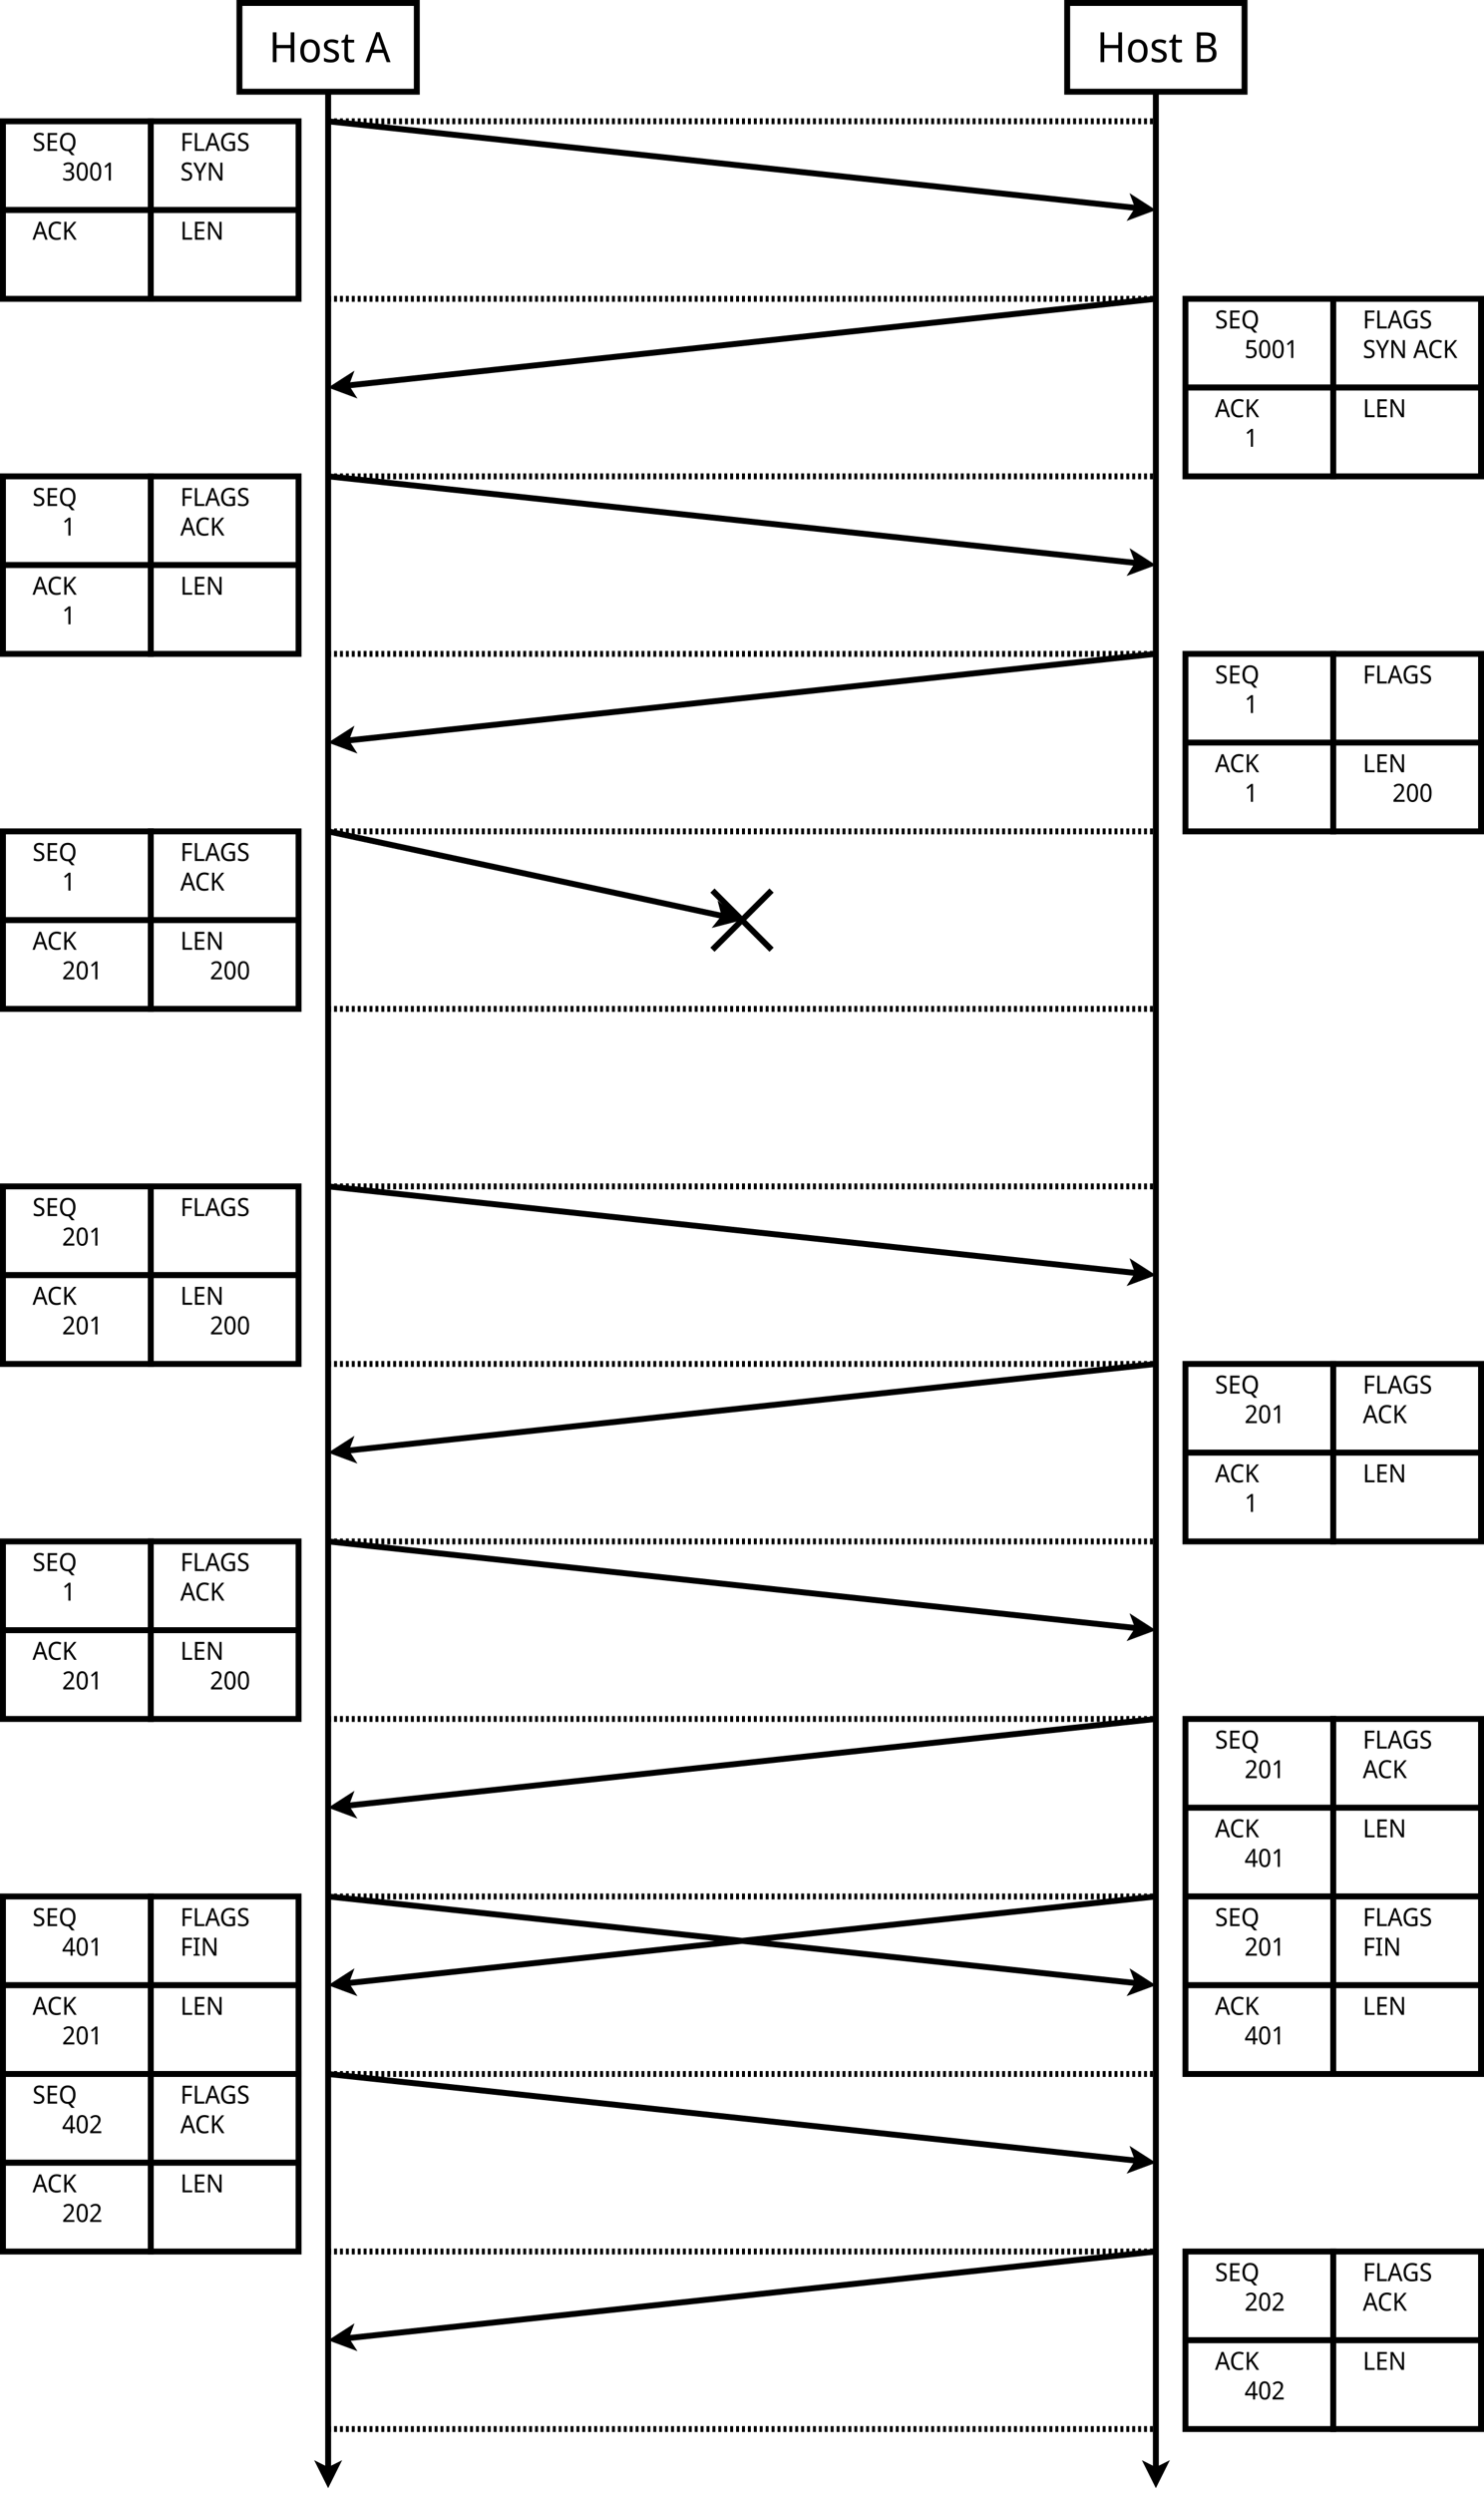 <?xml version="1.0" encoding="UTF-8"?>
<svg xmlns="http://www.w3.org/2000/svg" xmlns:xlink="http://www.w3.org/1999/xlink" width="1004pt" height="1686pt" viewBox="0 0 1004 1686" version="1.1">
<defs>
<g>
<symbol overflow="visible" id="glyph0-0">
<path style="stroke:none;" d="M 2.484 0 L 2.484 -20.141 L 13.375 -20.141 L 13.375 0 Z M 3.844 -1.438 L 12.016 -1.438 L 12.016 -18.703 L 3.844 -18.703 Z M 3.844 -1.438 "/>
</symbol>
<symbol overflow="visible" id="glyph0-1">
<path style="stroke:none;" d="M 17.125 0 L 14.625 0 L 14.625 -9.391 L 5.078 -9.391 L 5.078 0 L 2.562 0 L 2.562 -20.141 L 5.078 -20.141 L 5.078 -11.625 L 14.625 -11.625 L 14.625 -20.141 L 17.125 -20.141 Z M 17.125 0 "/>
</symbol>
<symbol overflow="visible" id="glyph0-2">
<path style="stroke:none;" d="M 14.672 -7.594 C 14.672 -5.094 14.066 -3.156 12.859 -1.781 C 11.66 -0.406 10.035 0.281 7.984 0.281 C 6.723 0.281 5.598 -0.02 4.609 -0.625 C 3.617 -1.238 2.844 -2.133 2.281 -3.312 C 1.719 -4.488 1.438 -5.914 1.438 -7.594 C 1.438 -10.094 2.031 -12.02 3.219 -13.375 C 4.406 -14.727 6.023 -15.406 8.078 -15.406 C 9.348 -15.406 10.484 -15.098 11.484 -14.484 C 12.484 -13.879 13.266 -13 13.828 -11.844 C 14.391 -10.688 14.672 -9.27 14.672 -7.594 Z M 3.984 -7.594 C 3.984 -5.801 4.305 -4.383 4.953 -3.344 C 5.598 -2.301 6.629 -1.781 8.047 -1.781 C 9.453 -1.781 10.484 -2.301 11.141 -3.344 C 11.805 -4.383 12.141 -5.801 12.141 -7.594 C 12.141 -9.375 11.805 -10.77 11.141 -11.781 C 10.484 -12.801 9.441 -13.312 8.016 -13.312 C 6.598 -13.312 5.57 -12.801 4.938 -11.781 C 4.301 -10.77 3.984 -9.375 3.984 -7.594 Z M 3.984 -7.594 "/>
</symbol>
<symbol overflow="visible" id="glyph0-3">
<path style="stroke:none;" d="M 11.562 -4.172 C 11.562 -2.703 11.051 -1.594 10.031 -0.844 C 9.02 -0.094 7.633 0.281 5.875 0.281 C 4.875 0.281 4.008 0.195 3.281 0.031 C 2.562 -0.133 1.926 -0.367 1.375 -0.672 L 1.375 -2.938 C 1.957 -2.633 2.656 -2.352 3.469 -2.094 C 4.281 -1.844 5.098 -1.719 5.922 -1.719 C 7.066 -1.719 7.898 -1.922 8.422 -2.328 C 8.941 -2.734 9.203 -3.273 9.203 -3.953 C 9.203 -4.328 9.102 -4.664 8.906 -4.969 C 8.707 -5.27 8.359 -5.57 7.859 -5.875 C 7.359 -6.176 6.641 -6.516 5.703 -6.891 C 4.797 -7.266 4.02 -7.641 3.375 -8.016 C 2.727 -8.391 2.227 -8.836 1.875 -9.359 C 1.531 -9.891 1.359 -10.57 1.359 -11.406 C 1.359 -12.676 1.848 -13.66 2.828 -14.359 C 3.805 -15.055 5.102 -15.406 6.719 -15.406 C 7.582 -15.406 8.391 -15.312 9.141 -15.125 C 9.891 -14.938 10.602 -14.691 11.281 -14.391 L 10.469 -12.422 C 9.863 -12.68 9.234 -12.906 8.578 -13.094 C 7.922 -13.281 7.254 -13.375 6.578 -13.375 C 5.648 -13.375 4.941 -13.207 4.453 -12.875 C 3.961 -12.551 3.719 -12.109 3.719 -11.547 C 3.719 -11.109 3.832 -10.742 4.062 -10.453 C 4.289 -10.16 4.66 -9.879 5.172 -9.609 C 5.691 -9.336 6.406 -9.02 7.312 -8.656 C 8.207 -8.301 8.969 -7.938 9.594 -7.562 C 10.227 -7.188 10.711 -6.727 11.047 -6.188 C 11.391 -5.656 11.562 -4.984 11.562 -4.172 Z M 11.562 -4.172 "/>
</symbol>
<symbol overflow="visible" id="glyph0-4">
<path style="stroke:none;" d="M 7.109 -1.75 C 7.461 -1.75 7.828 -1.773 8.203 -1.828 C 8.586 -1.891 8.898 -1.969 9.141 -2.062 L 9.141 -0.172 C 8.879 -0.035 8.508 0.07 8.031 0.156 C 7.551 0.238 7.094 0.281 6.656 0.281 C 5.906 0.281 5.207 0.145 4.562 -0.125 C 3.926 -0.395 3.414 -0.867 3.031 -1.547 C 2.645 -2.223 2.453 -3.176 2.453 -4.406 L 2.453 -13.203 L 0.453 -13.203 L 0.453 -14.391 L 2.516 -15.375 L 3.438 -18.594 L 4.906 -18.594 L 4.906 -15.125 L 9.031 -15.125 L 9.031 -13.203 L 4.906 -13.203 L 4.906 -4.453 C 4.906 -3.535 5.113 -2.852 5.531 -2.406 C 5.945 -1.969 6.473 -1.75 7.109 -1.75 Z M 7.109 -1.75 "/>
</symbol>
<symbol overflow="visible" id="glyph0-5">
<path style="stroke:none;" d=""/>
</symbol>
<symbol overflow="visible" id="glyph0-6">
<path style="stroke:none;" d="M 14.422 0 L 12.219 -6.234 L 4.734 -6.234 L 2.562 0 L 0 0 L 7.344 -20.234 L 9.703 -20.234 L 17.016 0 Z M 11.484 -8.5 L 9.391 -14.594 C 9.336 -14.738 9.254 -15.008 9.141 -15.406 C 9.023 -15.801 8.898 -16.207 8.766 -16.625 C 8.641 -17.051 8.551 -17.379 8.5 -17.609 C 8.363 -17.023 8.211 -16.453 8.047 -15.891 C 7.891 -15.336 7.754 -14.906 7.641 -14.594 L 5.562 -8.5 Z M 11.484 -8.5 "/>
</symbol>
<symbol overflow="visible" id="glyph0-7">
<path style="stroke:none;" d="M 2.562 -20.141 L 8.016 -20.141 C 10.379 -20.141 12.172 -19.766 13.391 -19.016 C 14.617 -18.266 15.234 -16.977 15.234 -15.156 C 15.234 -13.969 14.93 -12.984 14.328 -12.203 C 13.734 -11.422 12.852 -10.914 11.688 -10.688 L 11.688 -10.547 C 12.477 -10.398 13.188 -10.145 13.812 -9.781 C 14.445 -9.426 14.945 -8.922 15.312 -8.266 C 15.676 -7.609 15.859 -6.766 15.859 -5.734 C 15.859 -3.898 15.27 -2.484 14.094 -1.484 C 12.914 -0.492 11.301 0 9.25 0 L 2.562 0 Z M 5.078 -11.562 L 8.5 -11.562 C 10.07 -11.562 11.156 -11.836 11.75 -12.391 C 12.344 -12.953 12.641 -13.781 12.641 -14.875 C 12.641 -15.977 12.273 -16.77 11.547 -17.25 C 10.828 -17.727 9.688 -17.969 8.125 -17.969 L 5.078 -17.969 Z M 5.078 -9.453 L 5.078 -2.141 L 8.797 -2.141 C 10.441 -2.141 11.586 -2.488 12.234 -3.188 C 12.879 -3.883 13.203 -4.797 13.203 -5.922 C 13.203 -6.973 12.867 -7.82 12.203 -8.469 C 11.535 -9.125 10.348 -9.453 8.641 -9.453 Z M 5.078 -9.453 "/>
</symbol>
<symbol overflow="visible" id="glyph1-0">
<path style="stroke:none;" d="M 1.484 0 L 1.484 -12.094 L 8.031 -12.094 L 8.031 0 Z M 2.297 -0.859 L 7.219 -0.859 L 7.219 -11.234 L 2.297 -11.234 Z M 2.297 -0.859 "/>
</symbol>
<symbol overflow="visible" id="glyph1-1">
<path style="stroke:none;" d="M 8.656 0 L 7.328 -3.75 L 2.844 -3.75 L 1.547 0 L 0 0 L 4.406 -12.141 L 5.828 -12.141 L 10.219 0 Z M 6.891 -5.094 L 5.641 -8.75 C 5.609 -8.844 5.555 -9.008 5.484 -9.25 C 5.422 -9.488 5.348 -9.734 5.266 -9.984 C 5.191 -10.234 5.133 -10.426 5.094 -10.562 C 5.02 -10.219 4.93 -9.879 4.828 -9.547 C 4.734 -9.211 4.656 -8.945 4.594 -8.75 L 3.344 -5.094 Z M 6.891 -5.094 "/>
</symbol>
<symbol overflow="visible" id="glyph1-2">
<path style="stroke:none;" d="M 6.406 -10.922 C 5.207 -10.922 4.266 -10.484 3.578 -9.609 C 2.898 -8.742 2.562 -7.555 2.562 -6.047 C 2.562 -4.547 2.879 -3.359 3.516 -2.484 C 4.148 -1.609 5.109 -1.172 6.391 -1.172 C 6.867 -1.172 7.332 -1.211 7.781 -1.297 C 8.238 -1.391 8.688 -1.504 9.125 -1.641 L 9.125 -0.328 C 8.695 -0.148 8.254 -0.023 7.797 0.047 C 7.336 0.129 6.801 0.172 6.188 0.172 C 5.02 0.172 4.047 -0.082 3.266 -0.594 C 2.492 -1.102 1.914 -1.828 1.531 -2.766 C 1.156 -3.703 0.969 -4.801 0.969 -6.062 C 0.969 -7.281 1.176 -8.352 1.594 -9.281 C 2.008 -10.219 2.625 -10.945 3.438 -11.469 C 4.25 -12 5.242 -12.266 6.422 -12.266 C 7.609 -12.266 8.656 -12.023 9.562 -11.547 L 8.984 -10.266 C 8.617 -10.43 8.219 -10.582 7.781 -10.719 C 7.352 -10.852 6.895 -10.922 6.406 -10.922 Z M 6.406 -10.922 "/>
</symbol>
<symbol overflow="visible" id="glyph1-3">
<path style="stroke:none;" d="M 9.906 0 L 8.141 0 L 4.203 -5.781 L 3.047 -4.688 L 3.047 0 L 1.547 0 L 1.547 -12.094 L 3.047 -12.094 L 3.047 -6.125 C 3.348 -6.508 3.656 -6.895 3.969 -7.281 C 4.289 -7.664 4.609 -8.051 4.922 -8.438 L 8 -12.094 L 9.75 -12.094 L 5.281 -6.828 Z M 9.906 0 "/>
</symbol>
<symbol overflow="visible" id="glyph1-4">
<path style="stroke:none;" d="M 1.547 0 L 1.547 -12.094 L 3.047 -12.094 L 3.047 -1.359 L 8 -1.359 L 8 0 Z M 1.547 0 "/>
</symbol>
<symbol overflow="visible" id="glyph1-5">
<path style="stroke:none;" d="M 7.906 0 L 1.547 0 L 1.547 -12.094 L 7.906 -12.094 L 7.906 -10.75 L 3.047 -10.75 L 3.047 -6.984 L 7.625 -6.984 L 7.625 -5.656 L 3.047 -5.656 L 3.047 -1.344 L 7.906 -1.344 Z M 7.906 0 "/>
</symbol>
<symbol overflow="visible" id="glyph1-6">
<path style="stroke:none;" d="M 10.641 0 L 8.859 0 L 2.859 -10.047 L 2.797 -10.047 C 2.816 -9.648 2.844 -9.156 2.875 -8.562 C 2.914 -7.977 2.938 -7.379 2.938 -6.766 L 2.938 0 L 1.547 0 L 1.547 -12.094 L 3.297 -12.094 L 9.281 -2.078 L 9.344 -2.078 C 9.332 -2.266 9.316 -2.535 9.297 -2.891 C 9.285 -3.254 9.27 -3.645 9.25 -4.062 C 9.238 -4.488 9.234 -4.891 9.234 -5.266 L 9.234 -12.094 L 10.641 -12.094 Z M 10.641 0 "/>
</symbol>
<symbol overflow="visible" id="glyph1-7">
<path style="stroke:none;" d="M 7.875 -9.266 C 7.875 -8.453 7.66 -7.805 7.234 -7.328 C 6.805 -6.848 6.227 -6.531 5.5 -6.375 L 5.5 -6.297 C 6.414 -6.18 7.098 -5.875 7.547 -5.375 C 8.004 -4.883 8.234 -4.238 8.234 -3.438 C 8.234 -2.375 7.875 -1.504 7.156 -0.828 C 6.445 -0.16 5.344 0.172 3.844 0.172 C 3.25 0.172 2.695 0.117 2.188 0.016 C 1.676 -0.078 1.188 -0.242 0.719 -0.484 L 0.719 -1.875 C 1.188 -1.613 1.695 -1.414 2.25 -1.281 C 2.801 -1.145 3.332 -1.078 3.844 -1.078 C 4.852 -1.078 5.578 -1.289 6.016 -1.719 C 6.453 -2.145 6.672 -2.727 6.672 -3.469 C 6.672 -4.227 6.395 -4.773 5.844 -5.109 C 5.301 -5.441 4.523 -5.609 3.516 -5.609 L 2.453 -5.609 L 2.453 -6.875 L 3.547 -6.875 C 4.484 -6.875 5.188 -7.082 5.656 -7.5 C 6.133 -7.914 6.375 -8.469 6.375 -9.156 C 6.375 -9.75 6.191 -10.207 5.828 -10.531 C 5.461 -10.852 4.969 -11.016 4.344 -11.016 C 3.727 -11.016 3.203 -10.914 2.766 -10.719 C 2.328 -10.531 1.906 -10.289 1.5 -10 L 0.781 -11.016 C 1.188 -11.348 1.688 -11.641 2.281 -11.891 C 2.883 -12.141 3.57 -12.266 4.344 -12.266 C 5.52 -12.266 6.398 -11.977 6.984 -11.406 C 7.578 -10.844 7.875 -10.129 7.875 -9.266 Z M 7.875 -9.266 "/>
</symbol>
<symbol overflow="visible" id="glyph1-8">
<path style="stroke:none;" d="M 8.328 -6.062 C 8.328 -4.75 8.203 -3.629 7.953 -2.703 C 7.703 -1.785 7.297 -1.078 6.734 -0.578 C 6.172 -0.078 5.441 0.172 4.547 0.172 C 3.254 0.172 2.301 -0.379 1.688 -1.484 C 1.07 -2.586 0.766 -4.113 0.766 -6.062 C 0.766 -7.375 0.883 -8.492 1.125 -9.422 C 1.375 -10.348 1.773 -11.055 2.328 -11.547 C 2.891 -12.035 3.629 -12.281 4.547 -12.281 C 5.816 -12.281 6.766 -11.734 7.391 -10.641 C 8.016 -9.555 8.328 -8.031 8.328 -6.062 Z M 2.234 -6.062 C 2.234 -4.406 2.406 -3.16 2.75 -2.328 C 3.102 -1.504 3.703 -1.094 4.547 -1.094 C 5.379 -1.094 5.969 -1.504 6.312 -2.328 C 6.664 -3.148 6.844 -4.395 6.844 -6.062 C 6.844 -7.707 6.664 -8.941 6.312 -9.766 C 5.969 -10.598 5.379 -11.016 4.547 -11.016 C 3.703 -11.016 3.102 -10.598 2.75 -9.766 C 2.406 -8.941 2.234 -7.707 2.234 -6.062 Z M 2.234 -6.062 "/>
</symbol>
<symbol overflow="visible" id="glyph1-9">
<path style="stroke:none;" d="M 5.703 0 L 4.266 0 L 4.266 -8.453 C 4.266 -8.941 4.27 -9.332 4.281 -9.625 C 4.289 -9.914 4.312 -10.219 4.344 -10.531 C 4.176 -10.352 4.02 -10.195 3.875 -10.062 C 3.727 -9.938 3.555 -9.785 3.359 -9.609 L 2.156 -8.547 L 1.375 -9.547 L 4.484 -12.094 L 5.703 -12.094 Z M 5.703 0 "/>
</symbol>
<symbol overflow="visible" id="glyph1-10">
<path style="stroke:none;" d="M 8.016 -3.234 C 8.016 -2.16 7.645 -1.32 6.906 -0.719 C 6.176 -0.125 5.191 0.172 3.953 0.172 C 3.316 0.172 2.723 0.117 2.172 0.016 C 1.629 -0.086 1.176 -0.227 0.812 -0.406 L 0.812 -1.859 C 1.207 -1.68 1.688 -1.52 2.25 -1.375 C 2.82 -1.227 3.41 -1.156 4.016 -1.156 C 4.836 -1.156 5.457 -1.328 5.875 -1.672 C 6.289 -2.023 6.5 -2.5 6.5 -3.094 C 6.5 -3.488 6.414 -3.82 6.25 -4.094 C 6.094 -4.363 5.82 -4.613 5.438 -4.844 C 5.051 -5.07 4.523 -5.32 3.859 -5.594 C 2.922 -5.957 2.203 -6.41 1.703 -6.953 C 1.203 -7.504 0.953 -8.25 0.953 -9.188 C 0.953 -9.812 1.102 -10.352 1.406 -10.812 C 1.719 -11.281 2.145 -11.641 2.688 -11.891 C 3.238 -12.141 3.879 -12.266 4.609 -12.266 C 5.223 -12.266 5.789 -12.203 6.312 -12.078 C 6.832 -11.953 7.312 -11.785 7.75 -11.578 L 7.281 -10.281 C 6.875 -10.457 6.441 -10.609 5.984 -10.734 C 5.523 -10.859 5.055 -10.922 4.578 -10.922 C 3.867 -10.922 3.336 -10.758 2.984 -10.438 C 2.641 -10.113 2.469 -9.688 2.469 -9.156 C 2.469 -8.75 2.547 -8.41 2.703 -8.141 C 2.867 -7.867 3.129 -7.625 3.484 -7.406 C 3.848 -7.188 4.328 -6.957 4.922 -6.719 C 5.586 -6.457 6.148 -6.176 6.609 -5.875 C 7.066 -5.582 7.414 -5.227 7.656 -4.812 C 7.895 -4.395 8.016 -3.867 8.016 -3.234 Z M 8.016 -3.234 "/>
</symbol>
<symbol overflow="visible" id="glyph1-11">
<path style="stroke:none;" d="M 4.547 -6.141 L 7.453 -12.094 L 9.078 -12.094 L 5.297 -4.688 L 5.297 0 L 3.797 0 L 3.797 -4.625 L 0 -12.094 L 1.641 -12.094 Z M 4.547 -6.141 "/>
</symbol>
<symbol overflow="visible" id="glyph1-12">
<path style="stroke:none;" d="M 11.484 -6.062 C 11.484 -4.582 11.207 -3.32 10.656 -2.281 C 10.102 -1.238 9.289 -0.523 8.219 -0.141 L 10.938 2.875 L 8.812 2.875 L 6.609 0.156 C 6.547 0.156 6.477 0.156 6.406 0.156 C 6.344 0.164 6.285 0.172 6.234 0.172 C 5.047 0.172 4.062 -0.086 3.281 -0.609 C 2.5 -1.129 1.914 -1.859 1.531 -2.797 C 1.156 -3.734 0.969 -4.828 0.969 -6.078 C 0.969 -7.305 1.156 -8.383 1.531 -9.312 C 1.914 -10.25 2.5 -10.977 3.281 -11.5 C 4.07 -12.02 5.062 -12.281 6.25 -12.281 C 7.383 -12.281 8.344 -12.02 9.125 -11.5 C 9.906 -10.988 10.492 -10.266 10.891 -9.328 C 11.285 -8.398 11.484 -7.312 11.484 -6.062 Z M 2.562 -6.062 C 2.562 -4.539 2.859 -3.344 3.453 -2.469 C 4.047 -1.594 4.973 -1.156 6.234 -1.156 C 7.492 -1.156 8.414 -1.594 9 -2.469 C 9.594 -3.344 9.891 -4.539 9.891 -6.062 C 9.891 -7.582 9.598 -8.773 9.016 -9.641 C 8.43 -10.504 7.508 -10.938 6.25 -10.938 C 4.977 -10.938 4.047 -10.504 3.453 -9.641 C 2.859 -8.773 2.562 -7.582 2.562 -6.062 Z M 2.562 -6.062 "/>
</symbol>
<symbol overflow="visible" id="glyph1-13">
<path style="stroke:none;" d="M 3.047 0 L 1.547 0 L 1.547 -12.094 L 7.906 -12.094 L 7.906 -10.75 L 3.047 -10.75 L 3.047 -6.469 L 7.609 -6.469 L 7.609 -5.125 L 3.047 -5.125 Z M 3.047 0 "/>
</symbol>
<symbol overflow="visible" id="glyph1-14">
<path style="stroke:none;" d="M 6.422 -6.391 L 10.406 -6.391 L 10.406 -0.453 C 9.789 -0.242 9.164 -0.086 8.531 0.016 C 7.906 0.117 7.195 0.172 6.406 0.172 C 5.227 0.172 4.234 -0.078 3.422 -0.578 C 2.617 -1.086 2.008 -1.805 1.594 -2.734 C 1.176 -3.66 0.969 -4.766 0.969 -6.047 C 0.969 -7.297 1.195 -8.383 1.656 -9.312 C 2.125 -10.25 2.797 -10.973 3.672 -11.484 C 4.555 -12.004 5.617 -12.266 6.859 -12.266 C 7.492 -12.266 8.094 -12.203 8.656 -12.078 C 9.227 -11.953 9.758 -11.773 10.25 -11.547 L 9.688 -10.234 C 9.289 -10.41 8.844 -10.566 8.344 -10.703 C 7.844 -10.848 7.328 -10.922 6.797 -10.922 C 5.453 -10.922 4.406 -10.484 3.656 -9.609 C 2.914 -8.734 2.547 -7.547 2.547 -6.047 C 2.547 -5.086 2.688 -4.238 2.969 -3.5 C 3.25 -2.758 3.695 -2.18 4.312 -1.766 C 4.926 -1.359 5.727 -1.156 6.719 -1.156 C 7.207 -1.156 7.617 -1.18 7.953 -1.234 C 8.297 -1.297 8.609 -1.363 8.891 -1.438 L 8.891 -5.031 L 6.422 -5.031 Z M 6.422 -6.391 "/>
</symbol>
<symbol overflow="visible" id="glyph1-15">
<path style="stroke:none;" d=""/>
</symbol>
<symbol overflow="visible" id="glyph1-16">
<path style="stroke:none;" d="M 8.312 0 L 0.766 0 L 0.766 -1.234 L 3.719 -4.438 C 4.289 -5.051 4.77 -5.594 5.156 -6.062 C 5.539 -6.539 5.832 -7.004 6.031 -7.453 C 6.238 -7.898 6.344 -8.398 6.344 -8.953 C 6.344 -9.617 6.16 -10.125 5.797 -10.469 C 5.441 -10.82 4.973 -11 4.391 -11 C 3.848 -11 3.367 -10.895 2.953 -10.688 C 2.535 -10.477 2.109 -10.195 1.672 -9.844 L 0.875 -10.844 C 1.332 -11.238 1.848 -11.57 2.422 -11.844 C 2.992 -12.125 3.656 -12.266 4.406 -12.266 C 5.469 -12.266 6.305 -11.973 6.922 -11.391 C 7.547 -10.816 7.859 -10.035 7.859 -9.047 C 7.859 -8.41 7.734 -7.816 7.484 -7.266 C 7.234 -6.723 6.891 -6.176 6.453 -5.625 C 6.016 -5.082 5.504 -4.504 4.922 -3.891 L 2.609 -1.422 L 2.625 -1.359 L 8.312 -1.359 Z M 8.312 0 "/>
</symbol>
<symbol overflow="visible" id="glyph1-17">
<path style="stroke:none;" d="M 8.797 -2.75 L 7.141 -2.75 L 7.141 0 L 5.719 0 L 5.719 -2.75 L 0.328 -2.75 L 0.328 -4.016 L 5.641 -12.156 L 7.141 -12.156 L 7.141 -4.078 L 8.797 -4.078 Z M 5.719 -4.078 L 5.719 -7.891 C 5.719 -8.484 5.727 -8.984 5.75 -9.391 C 5.781 -9.805 5.801 -10.195 5.812 -10.562 L 5.734 -10.562 C 5.648 -10.352 5.547 -10.125 5.422 -9.875 C 5.297 -9.625 5.176 -9.414 5.062 -9.25 L 1.75 -4.078 Z M 5.719 -4.078 "/>
</symbol>
<symbol overflow="visible" id="glyph1-18">
<path style="stroke:none;" d="M 4.812 0 L 0.625 0 L 0.625 -0.875 L 1.969 -1.203 L 1.969 -10.875 L 0.625 -11.219 L 0.625 -12.094 L 4.812 -12.094 L 4.812 -11.219 L 3.469 -10.875 L 3.469 -1.203 L 4.812 -0.875 Z M 4.812 0 "/>
</symbol>
<symbol overflow="visible" id="glyph2-0">
<path style="stroke:none;" d="M 1.484 0 L 1.484 -12.094 L 8.031 -12.094 L 8.031 0 Z M 2.297 -0.859 L 7.219 -0.859 L 7.219 -11.234 L 2.297 -11.234 Z M 2.297 -0.859 "/>
</symbol>
<symbol overflow="visible" id="glyph2-1">
<path style="stroke:none;" d="M 4.406 -7.422 C 5.551 -7.422 6.473 -7.109 7.172 -6.484 C 7.867 -5.867 8.219 -4.992 8.219 -3.859 C 8.219 -2.609 7.844 -1.625 7.094 -0.906 C 6.344 -0.188 5.285 0.172 3.922 0.172 C 3.336 0.172 2.789 0.113 2.281 0 C 1.781 -0.113 1.348 -0.273 0.984 -0.484 L 0.984 -1.891 C 1.367 -1.648 1.832 -1.457 2.375 -1.312 C 2.926 -1.164 3.453 -1.094 3.953 -1.094 C 4.773 -1.094 5.438 -1.305 5.938 -1.734 C 6.445 -2.16 6.703 -2.816 6.703 -3.703 C 6.703 -4.492 6.477 -5.102 6.031 -5.531 C 5.582 -5.957 4.867 -6.172 3.891 -6.172 C 3.586 -6.172 3.242 -6.141 2.859 -6.078 C 2.484 -6.023 2.188 -5.969 1.969 -5.906 L 1.25 -6.391 L 1.672 -12.094 L 7.422 -12.094 L 7.422 -10.734 L 2.953 -10.734 L 2.672 -7.234 C 2.859 -7.266 3.098 -7.301 3.391 -7.344 C 3.691 -7.395 4.031 -7.422 4.406 -7.422 Z M 4.406 -7.422 "/>
</symbol>
<symbol overflow="visible" id="glyph2-2">
<path style="stroke:none;" d="M 8.328 -6.062 C 8.328 -4.75 8.203 -3.629 7.953 -2.703 C 7.703 -1.785 7.297 -1.078 6.734 -0.578 C 6.172 -0.078 5.441 0.172 4.547 0.172 C 3.254 0.172 2.301 -0.379 1.688 -1.484 C 1.07 -2.586 0.766 -4.113 0.766 -6.062 C 0.766 -7.375 0.883 -8.492 1.125 -9.422 C 1.375 -10.348 1.773 -11.055 2.328 -11.547 C 2.891 -12.035 3.629 -12.281 4.547 -12.281 C 5.816 -12.281 6.766 -11.734 7.391 -10.641 C 8.016 -9.555 8.328 -8.031 8.328 -6.062 Z M 2.234 -6.062 C 2.234 -4.406 2.406 -3.16 2.75 -2.328 C 3.102 -1.504 3.703 -1.094 4.547 -1.094 C 5.379 -1.094 5.969 -1.504 6.312 -2.328 C 6.664 -3.148 6.844 -4.395 6.844 -6.062 C 6.844 -7.707 6.664 -8.941 6.312 -9.766 C 5.969 -10.598 5.379 -11.016 4.547 -11.016 C 3.703 -11.016 3.102 -10.598 2.75 -9.766 C 2.406 -8.941 2.234 -7.707 2.234 -6.062 Z M 2.234 -6.062 "/>
</symbol>
<symbol overflow="visible" id="glyph2-3">
<path style="stroke:none;" d="M 5.703 0 L 4.266 0 L 4.266 -8.453 C 4.266 -8.941 4.27 -9.332 4.281 -9.625 C 4.289 -9.914 4.312 -10.219 4.344 -10.531 C 4.176 -10.352 4.02 -10.195 3.875 -10.062 C 3.727 -9.938 3.555 -9.785 3.359 -9.609 L 2.156 -8.547 L 1.375 -9.547 L 4.484 -12.094 L 5.703 -12.094 Z M 5.703 0 "/>
</symbol>
<symbol overflow="visible" id="glyph2-4">
<path style="stroke:none;" d="M 8.312 0 L 0.766 0 L 0.766 -1.234 L 3.719 -4.438 C 4.289 -5.051 4.77 -5.594 5.156 -6.062 C 5.539 -6.539 5.832 -7.004 6.031 -7.453 C 6.238 -7.898 6.344 -8.398 6.344 -8.953 C 6.344 -9.617 6.16 -10.125 5.797 -10.469 C 5.441 -10.82 4.973 -11 4.391 -11 C 3.848 -11 3.367 -10.895 2.953 -10.688 C 2.535 -10.477 2.109 -10.195 1.672 -9.844 L 0.875 -10.844 C 1.332 -11.238 1.848 -11.57 2.422 -11.844 C 2.992 -12.125 3.656 -12.266 4.406 -12.266 C 5.469 -12.266 6.305 -11.973 6.922 -11.391 C 7.547 -10.816 7.859 -10.035 7.859 -9.047 C 7.859 -8.41 7.734 -7.816 7.484 -7.266 C 7.234 -6.723 6.891 -6.176 6.453 -5.625 C 6.016 -5.082 5.504 -4.504 4.922 -3.891 L 2.609 -1.422 L 2.625 -1.359 L 8.312 -1.359 Z M 8.312 0 "/>
</symbol>
<symbol overflow="visible" id="glyph3-0">
<path style="stroke:none;" d="M 1.125 0 L 1.125 -9.141 L 6.062 -9.141 L 6.062 0 Z M 1.734 -0.656 L 5.453 -0.656 L 5.453 -8.484 L 1.734 -8.484 Z M 1.734 -0.656 "/>
</symbol>
<symbol overflow="visible" id="glyph3-1">
<path style="stroke:none;" d="M 2.125 0 L 1.016 0 L 1.016 -9.719 L 2.125 -9.719 Z M 2.125 0 "/>
</symbol>
</g>
</defs>
<g id="surface314770">
<rect x="0" y="0" width="1004" height="1686" style="fill:rgb(100%,100%,100%);fill-opacity:1;stroke:none;"/>
<path style="fill-rule:evenodd;fill:rgb(100%,100%,100%);fill-opacity:1;stroke-width:0.2;stroke-linecap:butt;stroke-linejoin:miter;stroke:rgb(0%,0%,0%);stroke-opacity:1;stroke-miterlimit:10;" d="M 6 -1 L 12 -1 L 12 2 L 6 2 Z M 6 -1 " transform="matrix(20,0,0,20,42,22)"/>
<g style="fill:rgb(0%,0%,0%);fill-opacity:1;">
  <use xlink:href="#glyph0-1" x="182" y="42.004"/>
  <use xlink:href="#glyph0-2" x="201.727" y="42.004"/>
  <use xlink:href="#glyph0-3" x="217.813" y="42.004"/>
  <use xlink:href="#glyph0-4" x="230.569" y="42.004"/>
  <use xlink:href="#glyph0-5" x="240.306" y="42.004"/>
  <use xlink:href="#glyph0-6" x="247.192" y="42.004"/>
</g>
<path style="fill-rule:evenodd;fill:rgb(100%,100%,100%);fill-opacity:1;stroke-width:0.2;stroke-linecap:butt;stroke-linejoin:miter;stroke:rgb(0%,0%,0%);stroke-opacity:1;stroke-miterlimit:10;" d="M 34 -1 L 40 -1 L 40 2 L 34 2 Z M 34 -1 " transform="matrix(20,0,0,20,42,22)"/>
<g style="fill:rgb(0%,0%,0%);fill-opacity:1;">
  <use xlink:href="#glyph0-1" x="742" y="42.004"/>
  <use xlink:href="#glyph0-2" x="761.727" y="42.004"/>
  <use xlink:href="#glyph0-3" x="777.813" y="42.004"/>
  <use xlink:href="#glyph0-4" x="790.569" y="42.004"/>
  <use xlink:href="#glyph0-5" x="800.306" y="42.004"/>
  <use xlink:href="#glyph0-7" x="807.192" y="42.004"/>
</g>
<path style="fill:none;stroke-width:0.2;stroke-linecap:butt;stroke-linejoin:miter;stroke:rgb(0%,0%,0%);stroke-opacity:1;stroke-dasharray:0.1,0.1;stroke-miterlimit:10;" d="M 9 3 L 37 3 " transform="matrix(20,0,0,20,42,22)"/>
<path style="fill:none;stroke-width:0.2;stroke-linecap:butt;stroke-linejoin:miter;stroke:rgb(0%,0%,0%);stroke-opacity:1;stroke-dasharray:0.1,0.1;stroke-miterlimit:10;" d="M 9 9 L 37 9 " transform="matrix(20,0,0,20,42,22)"/>
<path style="fill:none;stroke-width:0.2;stroke-linecap:butt;stroke-linejoin:miter;stroke:rgb(0%,0%,0%);stroke-opacity:1;stroke-dasharray:0.1,0.1;stroke-miterlimit:10;" d="M 9 15 L 37 15 " transform="matrix(20,0,0,20,42,22)"/>
<path style="fill:none;stroke-width:0.2;stroke-linecap:butt;stroke-linejoin:miter;stroke:rgb(0%,0%,0%);stroke-opacity:1;stroke-dasharray:0.1,0.1;stroke-miterlimit:10;" d="M 9 21 L 37 21 " transform="matrix(20,0,0,20,42,22)"/>
<path style="fill-rule:evenodd;fill:rgb(100%,100%,100%);fill-opacity:1;stroke-width:0.2;stroke-linecap:butt;stroke-linejoin:miter;stroke:rgb(0%,0%,0%);stroke-opacity:1;stroke-miterlimit:10;" d="M -2 3 L 3 3 L 3 6 L -2 6 Z M -2 3 " transform="matrix(20,0,0,20,42,22)"/>
<path style="fill-rule:evenodd;fill:rgb(100%,100%,100%);fill-opacity:1;stroke-width:0.2;stroke-linecap:butt;stroke-linejoin:miter;stroke:rgb(0%,0%,0%);stroke-opacity:1;stroke-miterlimit:10;" d="M 3 3 L 8 3 L 8 6 L 3 6 Z M 3 3 " transform="matrix(20,0,0,20,42,22)"/>
<path style="fill-rule:evenodd;fill:rgb(100%,100%,100%);fill-opacity:1;stroke-width:0.2;stroke-linecap:butt;stroke-linejoin:miter;stroke:rgb(0%,0%,0%);stroke-opacity:1;stroke-miterlimit:10;" d="M -2 6 L 3 6 L 3 9 L -2 9 Z M -2 6 " transform="matrix(20,0,0,20,42,22)"/>
<path style="fill-rule:evenodd;fill:rgb(100%,100%,100%);fill-opacity:1;stroke-width:0.2;stroke-linecap:butt;stroke-linejoin:miter;stroke:rgb(0%,0%,0%);stroke-opacity:1;stroke-miterlimit:10;" d="M 3 6 L 8 6 L 8 9 L 3 9 Z M 3 6 " transform="matrix(20,0,0,20,42,22)"/>
<g style="fill:rgb(0%,0%,0%);fill-opacity:1;">
  <use xlink:href="#glyph1-1" x="22" y="162.019"/>
  <use xlink:href="#glyph1-2" x="31.906" y="162.019"/>
  <use xlink:href="#glyph1-3" x="41.965" y="162.019"/>
</g>
<g style="fill:rgb(0%,0%,0%);fill-opacity:1;">
  <use xlink:href="#glyph1-4" x="122" y="162.019"/>
  <use xlink:href="#glyph1-5" x="130.399" y="162.019"/>
  <use xlink:href="#glyph1-6" x="139.255" y="162.019"/>
</g>
<g style="fill:rgb(0%,0%,0%);fill-opacity:1;">
  <use xlink:href="#glyph1-7" x="42" y="122.019"/>
  <use xlink:href="#glyph1-8" x="51.093" y="122.019"/>
  <use xlink:href="#glyph1-8" x="60.187" y="122.019"/>
  <use xlink:href="#glyph1-9" x="69.28" y="122.019"/>
</g>
<g style="fill:rgb(0%,0%,0%);fill-opacity:1;">
  <use xlink:href="#glyph1-10" x="122" y="122.019"/>
  <use xlink:href="#glyph1-11" x="130.755" y="122.019"/>
  <use xlink:href="#glyph1-6" x="139.831" y="122.019"/>
</g>
<g style="fill:rgb(0%,0%,0%);fill-opacity:1;">
  <use xlink:href="#glyph1-10" x="22" y="102.019"/>
  <use xlink:href="#glyph1-5" x="30.755" y="102.019"/>
  <use xlink:href="#glyph1-12" x="39.611" y="102.019"/>
</g>
<g style="fill:rgb(0%,0%,0%);fill-opacity:1;">
  <use xlink:href="#glyph1-13" x="122" y="102.019"/>
  <use xlink:href="#glyph1-4" x="130.314" y="102.019"/>
  <use xlink:href="#glyph1-1" x="138.713" y="102.019"/>
  <use xlink:href="#glyph1-14" x="148.619" y="102.019"/>
  <use xlink:href="#glyph1-10" x="160.202" y="102.019"/>
</g>
<path style="fill:none;stroke-width:0.2;stroke-linecap:butt;stroke-linejoin:miter;stroke:rgb(0%,0%,0%);stroke-opacity:1;stroke-miterlimit:10;" d="M 9 2 L 9 82.401 " transform="matrix(20,0,0,20,42,22)"/>
<path style="fill-rule:evenodd;fill:rgb(0%,0%,0%);fill-opacity:1;stroke-width:0.2;stroke-linecap:butt;stroke-linejoin:miter;stroke:rgb(0%,0%,0%);stroke-opacity:1;stroke-miterlimit:10;" d="M 9 82.776 L 8.75 82.276 L 9 82.401 L 9.25 82.276 Z M 9 82.776 " transform="matrix(20,0,0,20,42,22)"/>
<path style="fill:none;stroke-width:0.2;stroke-linecap:butt;stroke-linejoin:miter;stroke:rgb(0%,0%,0%);stroke-opacity:1;stroke-miterlimit:10;" d="M 37 2 L 37 82.401 " transform="matrix(20,0,0,20,42,22)"/>
<path style="fill-rule:evenodd;fill:rgb(0%,0%,0%);fill-opacity:1;stroke-width:0.2;stroke-linecap:butt;stroke-linejoin:miter;stroke:rgb(0%,0%,0%);stroke-opacity:1;stroke-miterlimit:10;" d="M 37 82.776 L 36.75 82.276 L 37 82.401 L 37.25 82.276 Z M 37 82.776 " transform="matrix(20,0,0,20,42,22)"/>
<path style="fill:none;stroke-width:0.2;stroke-linecap:butt;stroke-linejoin:miter;stroke:rgb(0%,0%,0%);stroke-opacity:1;stroke-miterlimit:10;" d="M 22 29 L 24 31 " transform="matrix(20,0,0,20,42,22)"/>
<path style="fill:none;stroke-width:0.2;stroke-linecap:butt;stroke-linejoin:miter;stroke:rgb(0%,0%,0%);stroke-opacity:1;stroke-miterlimit:10;" d="M 24 29 L 22 31 " transform="matrix(20,0,0,20,42,22)"/>
<path style="fill-rule:evenodd;fill:rgb(100%,100%,100%);fill-opacity:1;stroke-width:0.2;stroke-linecap:butt;stroke-linejoin:miter;stroke:rgb(0%,0%,0%);stroke-opacity:1;stroke-miterlimit:10;" d="M 38 9 L 43 9 L 43 12 L 38 12 Z M 38 9 " transform="matrix(20,0,0,20,42,22)"/>
<path style="fill-rule:evenodd;fill:rgb(100%,100%,100%);fill-opacity:1;stroke-width:0.2;stroke-linecap:butt;stroke-linejoin:miter;stroke:rgb(0%,0%,0%);stroke-opacity:1;stroke-miterlimit:10;" d="M 43 9 L 48 9 L 48 12 L 43 12 Z M 43 9 " transform="matrix(20,0,0,20,42,22)"/>
<path style="fill-rule:evenodd;fill:rgb(100%,100%,100%);fill-opacity:1;stroke-width:0.2;stroke-linecap:butt;stroke-linejoin:miter;stroke:rgb(0%,0%,0%);stroke-opacity:1;stroke-miterlimit:10;" d="M 38 12 L 43 12 L 43 15 L 38 15 Z M 38 12 " transform="matrix(20,0,0,20,42,22)"/>
<path style="fill-rule:evenodd;fill:rgb(100%,100%,100%);fill-opacity:1;stroke-width:0.2;stroke-linecap:butt;stroke-linejoin:miter;stroke:rgb(0%,0%,0%);stroke-opacity:1;stroke-miterlimit:10;" d="M 43 12 L 48 12 L 48 15 L 43 15 Z M 43 12 " transform="matrix(20,0,0,20,42,22)"/>
<g style="fill:rgb(0%,0%,0%);fill-opacity:1;">
  <use xlink:href="#glyph1-1" x="822" y="282.019"/>
  <use xlink:href="#glyph1-2" x="831.906" y="282.019"/>
  <use xlink:href="#glyph1-3" x="841.965" y="282.019"/>
</g>
<g style="fill:rgb(0%,0%,0%);fill-opacity:1;">
  <use xlink:href="#glyph1-4" x="922" y="282.019"/>
  <use xlink:href="#glyph1-5" x="930.399" y="282.019"/>
  <use xlink:href="#glyph1-6" x="939.255" y="282.019"/>
</g>
<g style="fill:rgb(0%,0%,0%);fill-opacity:1;">
  <use xlink:href="#glyph1-10" x="922" y="242.019"/>
  <use xlink:href="#glyph1-11" x="930.755" y="242.019"/>
  <use xlink:href="#glyph1-6" x="939.831" y="242.019"/>
  <use xlink:href="#glyph1-15" x="952.006" y="242.019"/>
  <use xlink:href="#glyph1-1" x="956.138" y="242.019"/>
  <use xlink:href="#glyph1-2" x="966.044" y="242.019"/>
  <use xlink:href="#glyph1-3" x="976.103" y="242.019"/>
</g>
<g style="fill:rgb(0%,0%,0%);fill-opacity:1;">
  <use xlink:href="#glyph1-10" x="822" y="222.019"/>
  <use xlink:href="#glyph1-5" x="830.755" y="222.019"/>
  <use xlink:href="#glyph1-12" x="839.611" y="222.019"/>
</g>
<g style="fill:rgb(0%,0%,0%);fill-opacity:1;">
  <use xlink:href="#glyph1-13" x="922" y="222.019"/>
  <use xlink:href="#glyph1-4" x="930.314" y="222.019"/>
  <use xlink:href="#glyph1-1" x="938.713" y="222.019"/>
  <use xlink:href="#glyph1-14" x="948.619" y="222.019"/>
  <use xlink:href="#glyph1-10" x="960.202" y="222.019"/>
</g>
<g style="fill:rgb(0%,0%,0%);fill-opacity:1;">
  <use xlink:href="#glyph1-9" x="842" y="302.019"/>
</g>
<path style="fill:none;stroke-width:0.2;stroke-linecap:butt;stroke-linejoin:miter;stroke:rgb(0%,0%,0%);stroke-opacity:1;stroke-dasharray:0.1,0.1;stroke-miterlimit:10;" d="M 9 27 L 37 27 " transform="matrix(20,0,0,20,42,22)"/>
<path style="fill:none;stroke-width:0.2;stroke-linecap:butt;stroke-linejoin:miter;stroke:rgb(0%,0%,0%);stroke-opacity:1;stroke-dasharray:0.1,0.1;stroke-miterlimit:10;" d="M 9 33 L 37 33 " transform="matrix(20,0,0,20,42,22)"/>
<path style="fill:none;stroke-width:0.2;stroke-linecap:butt;stroke-linejoin:miter;stroke:rgb(0%,0%,0%);stroke-opacity:1;stroke-dasharray:0.1,0.1;stroke-miterlimit:10;" d="M 9 39 L 37 39 " transform="matrix(20,0,0,20,42,22)"/>
<path style="fill:none;stroke-width:0.2;stroke-linecap:butt;stroke-linejoin:miter;stroke:rgb(0%,0%,0%);stroke-opacity:1;stroke-dasharray:0.1,0.1;stroke-miterlimit:10;" d="M 9 45 L 37 45 " transform="matrix(20,0,0,20,42,22)"/>
<path style="fill-rule:evenodd;fill:rgb(100%,100%,100%);fill-opacity:1;stroke-width:0.2;stroke-linecap:butt;stroke-linejoin:miter;stroke:rgb(0%,0%,0%);stroke-opacity:1;stroke-miterlimit:10;" d="M -2 27 L 3 27 L 3 30 L -2 30 Z M -2 27 " transform="matrix(20,0,0,20,42,22)"/>
<path style="fill-rule:evenodd;fill:rgb(100%,100%,100%);fill-opacity:1;stroke-width:0.2;stroke-linecap:butt;stroke-linejoin:miter;stroke:rgb(0%,0%,0%);stroke-opacity:1;stroke-miterlimit:10;" d="M 3 27 L 8 27 L 8 30 L 3 30 Z M 3 27 " transform="matrix(20,0,0,20,42,22)"/>
<path style="fill-rule:evenodd;fill:rgb(100%,100%,100%);fill-opacity:1;stroke-width:0.2;stroke-linecap:butt;stroke-linejoin:miter;stroke:rgb(0%,0%,0%);stroke-opacity:1;stroke-miterlimit:10;" d="M -2 30 L 3 30 L 3 33 L -2 33 Z M -2 30 " transform="matrix(20,0,0,20,42,22)"/>
<path style="fill-rule:evenodd;fill:rgb(100%,100%,100%);fill-opacity:1;stroke-width:0.2;stroke-linecap:butt;stroke-linejoin:miter;stroke:rgb(0%,0%,0%);stroke-opacity:1;stroke-miterlimit:10;" d="M 3 30 L 8 30 L 8 33 L 3 33 Z M 3 30 " transform="matrix(20,0,0,20,42,22)"/>
<g style="fill:rgb(0%,0%,0%);fill-opacity:1;">
  <use xlink:href="#glyph1-1" x="22" y="642.019"/>
  <use xlink:href="#glyph1-2" x="31.906" y="642.019"/>
  <use xlink:href="#glyph1-3" x="41.965" y="642.019"/>
</g>
<g style="fill:rgb(0%,0%,0%);fill-opacity:1;">
  <use xlink:href="#glyph1-4" x="122" y="642.019"/>
  <use xlink:href="#glyph1-5" x="130.399" y="642.019"/>
  <use xlink:href="#glyph1-6" x="139.255" y="642.019"/>
</g>
<g style="fill:rgb(0%,0%,0%);fill-opacity:1;">
  <use xlink:href="#glyph1-1" x="122" y="602.019"/>
  <use xlink:href="#glyph1-2" x="131.906" y="602.019"/>
  <use xlink:href="#glyph1-3" x="141.965" y="602.019"/>
</g>
<g style="fill:rgb(0%,0%,0%);fill-opacity:1;">
  <use xlink:href="#glyph1-10" x="22" y="582.019"/>
  <use xlink:href="#glyph1-5" x="30.755" y="582.019"/>
  <use xlink:href="#glyph1-12" x="39.611" y="582.019"/>
</g>
<g style="fill:rgb(0%,0%,0%);fill-opacity:1;">
  <use xlink:href="#glyph1-13" x="122" y="582.019"/>
  <use xlink:href="#glyph1-4" x="130.314" y="582.019"/>
  <use xlink:href="#glyph1-1" x="138.713" y="582.019"/>
  <use xlink:href="#glyph1-14" x="148.619" y="582.019"/>
  <use xlink:href="#glyph1-10" x="160.202" y="582.019"/>
</g>
<g style="fill:rgb(0%,0%,0%);fill-opacity:1;">
  <use xlink:href="#glyph1-16" x="42" y="662.019"/>
  <use xlink:href="#glyph1-8" x="51.093" y="662.019"/>
  <use xlink:href="#glyph1-9" x="60.187" y="662.019"/>
</g>
<g style="fill:rgb(0%,0%,0%);fill-opacity:1;">
  <use xlink:href="#glyph1-9" x="42" y="602.019"/>
</g>
<path style="fill-rule:evenodd;fill:rgb(100%,100%,100%);fill-opacity:1;stroke-width:0.2;stroke-linecap:butt;stroke-linejoin:miter;stroke:rgb(0%,0%,0%);stroke-opacity:1;stroke-miterlimit:10;" d="M 38 45 L 43 45 L 43 48 L 38 48 Z M 38 45 " transform="matrix(20,0,0,20,42,22)"/>
<path style="fill-rule:evenodd;fill:rgb(100%,100%,100%);fill-opacity:1;stroke-width:0.2;stroke-linecap:butt;stroke-linejoin:miter;stroke:rgb(0%,0%,0%);stroke-opacity:1;stroke-miterlimit:10;" d="M 43 45 L 48 45 L 48 48 L 43 48 Z M 43 45 " transform="matrix(20,0,0,20,42,22)"/>
<path style="fill-rule:evenodd;fill:rgb(100%,100%,100%);fill-opacity:1;stroke-width:0.2;stroke-linecap:butt;stroke-linejoin:miter;stroke:rgb(0%,0%,0%);stroke-opacity:1;stroke-miterlimit:10;" d="M 38 48 L 43 48 L 43 51 L 38 51 Z M 38 48 " transform="matrix(20,0,0,20,42,22)"/>
<path style="fill-rule:evenodd;fill:rgb(100%,100%,100%);fill-opacity:1;stroke-width:0.2;stroke-linecap:butt;stroke-linejoin:miter;stroke:rgb(0%,0%,0%);stroke-opacity:1;stroke-miterlimit:10;" d="M 43 48 L 48 48 L 48 51 L 43 51 Z M 43 48 " transform="matrix(20,0,0,20,42,22)"/>
<g style="fill:rgb(0%,0%,0%);fill-opacity:1;">
  <use xlink:href="#glyph1-1" x="822" y="1002.019"/>
  <use xlink:href="#glyph1-2" x="831.906" y="1002.019"/>
  <use xlink:href="#glyph1-3" x="841.965" y="1002.019"/>
</g>
<g style="fill:rgb(0%,0%,0%);fill-opacity:1;">
  <use xlink:href="#glyph1-4" x="922" y="1002.019"/>
  <use xlink:href="#glyph1-5" x="930.399" y="1002.019"/>
  <use xlink:href="#glyph1-6" x="939.255" y="1002.019"/>
</g>
<g style="fill:rgb(0%,0%,0%);fill-opacity:1;">
  <use xlink:href="#glyph1-1" x="922" y="962.019"/>
  <use xlink:href="#glyph1-2" x="931.906" y="962.019"/>
  <use xlink:href="#glyph1-3" x="941.965" y="962.019"/>
</g>
<g style="fill:rgb(0%,0%,0%);fill-opacity:1;">
  <use xlink:href="#glyph1-10" x="822" y="942.019"/>
  <use xlink:href="#glyph1-5" x="830.755" y="942.019"/>
  <use xlink:href="#glyph1-12" x="839.611" y="942.019"/>
</g>
<g style="fill:rgb(0%,0%,0%);fill-opacity:1;">
  <use xlink:href="#glyph1-13" x="922" y="942.019"/>
  <use xlink:href="#glyph1-4" x="930.314" y="942.019"/>
  <use xlink:href="#glyph1-1" x="938.713" y="942.019"/>
  <use xlink:href="#glyph1-14" x="948.619" y="942.019"/>
  <use xlink:href="#glyph1-10" x="960.202" y="942.019"/>
</g>
<g style="fill:rgb(0%,0%,0%);fill-opacity:1;">
  <use xlink:href="#glyph1-9" x="842" y="1022.019"/>
</g>
<path style="fill:none;stroke-width:0.2;stroke-linecap:butt;stroke-linejoin:miter;stroke:rgb(0%,0%,0%);stroke-opacity:1;stroke-dasharray:0.1,0.1;stroke-miterlimit:10;" d="M 9 51 L 37 51 " transform="matrix(20,0,0,20,42,22)"/>
<path style="fill:none;stroke-width:0.2;stroke-linecap:butt;stroke-linejoin:miter;stroke:rgb(0%,0%,0%);stroke-opacity:1;stroke-dasharray:0.1,0.1;stroke-miterlimit:10;" d="M 9 57 L 37 57 " transform="matrix(20,0,0,20,42,22)"/>
<path style="fill:none;stroke-width:0.2;stroke-linecap:butt;stroke-linejoin:miter;stroke:rgb(0%,0%,0%);stroke-opacity:1;stroke-dasharray:0.1,0.1;stroke-miterlimit:10;" d="M 9 63 L 37 63 " transform="matrix(20,0,0,20,42,22)"/>
<path style="fill:none;stroke-width:0.2;stroke-linecap:butt;stroke-linejoin:miter;stroke:rgb(0%,0%,0%);stroke-opacity:1;stroke-dasharray:0.1,0.1;stroke-miterlimit:10;" d="M 9 69 L 37 69 " transform="matrix(20,0,0,20,42,22)"/>
<path style="fill-rule:evenodd;fill:rgb(100%,100%,100%);fill-opacity:1;stroke-width:0.2;stroke-linecap:butt;stroke-linejoin:miter;stroke:rgb(0%,0%,0%);stroke-opacity:1;stroke-miterlimit:10;" d="M -2 39 L 3 39 L 3 42 L -2 42 Z M -2 39 " transform="matrix(20,0,0,20,42,22)"/>
<path style="fill-rule:evenodd;fill:rgb(100%,100%,100%);fill-opacity:1;stroke-width:0.2;stroke-linecap:butt;stroke-linejoin:miter;stroke:rgb(0%,0%,0%);stroke-opacity:1;stroke-miterlimit:10;" d="M 3 39 L 8 39 L 8 42 L 3 42 Z M 3 39 " transform="matrix(20,0,0,20,42,22)"/>
<path style="fill-rule:evenodd;fill:rgb(100%,100%,100%);fill-opacity:1;stroke-width:0.2;stroke-linecap:butt;stroke-linejoin:miter;stroke:rgb(0%,0%,0%);stroke-opacity:1;stroke-miterlimit:10;" d="M -2 42 L 3 42 L 3 45 L -2 45 Z M -2 42 " transform="matrix(20,0,0,20,42,22)"/>
<path style="fill-rule:evenodd;fill:rgb(100%,100%,100%);fill-opacity:1;stroke-width:0.2;stroke-linecap:butt;stroke-linejoin:miter;stroke:rgb(0%,0%,0%);stroke-opacity:1;stroke-miterlimit:10;" d="M 3 42 L 8 42 L 8 45 L 3 45 Z M 3 42 " transform="matrix(20,0,0,20,42,22)"/>
<g style="fill:rgb(0%,0%,0%);fill-opacity:1;">
  <use xlink:href="#glyph1-1" x="22" y="882.019"/>
  <use xlink:href="#glyph1-2" x="31.906" y="882.019"/>
  <use xlink:href="#glyph1-3" x="41.965" y="882.019"/>
</g>
<g style="fill:rgb(0%,0%,0%);fill-opacity:1;">
  <use xlink:href="#glyph1-4" x="122" y="882.019"/>
  <use xlink:href="#glyph1-5" x="130.399" y="882.019"/>
  <use xlink:href="#glyph1-6" x="139.255" y="882.019"/>
</g>
<g style="fill:rgb(0%,0%,0%);fill-opacity:1;">
  <use xlink:href="#glyph1-10" x="22" y="822.019"/>
  <use xlink:href="#glyph1-5" x="30.755" y="822.019"/>
  <use xlink:href="#glyph1-12" x="39.611" y="822.019"/>
</g>
<g style="fill:rgb(0%,0%,0%);fill-opacity:1;">
  <use xlink:href="#glyph1-13" x="122" y="822.019"/>
  <use xlink:href="#glyph1-4" x="130.314" y="822.019"/>
  <use xlink:href="#glyph1-1" x="138.713" y="822.019"/>
  <use xlink:href="#glyph1-14" x="148.619" y="822.019"/>
  <use xlink:href="#glyph1-10" x="160.202" y="822.019"/>
</g>
<g style="fill:rgb(0%,0%,0%);fill-opacity:1;">
  <use xlink:href="#glyph1-16" x="42" y="902.019"/>
  <use xlink:href="#glyph1-8" x="51.093" y="902.019"/>
  <use xlink:href="#glyph1-9" x="60.187" y="902.019"/>
</g>
<g style="fill:rgb(0%,0%,0%);fill-opacity:1;">
  <use xlink:href="#glyph1-16" x="42" y="842.019"/>
  <use xlink:href="#glyph1-8" x="51.093" y="842.019"/>
  <use xlink:href="#glyph1-9" x="60.187" y="842.019"/>
</g>
<path style="fill:none;stroke-width:0.2;stroke-linecap:butt;stroke-linejoin:miter;stroke:rgb(0%,0%,0%);stroke-opacity:1;stroke-miterlimit:10;" d="M 9 3 L 36.405 5.936 " transform="matrix(20,0,0,20,42,22)"/>
<path style="fill-rule:evenodd;fill:rgb(0%,0%,0%);fill-opacity:1;stroke-width:0.2;stroke-linecap:butt;stroke-linejoin:miter;stroke:rgb(0%,0%,0%);stroke-opacity:1;stroke-miterlimit:10;" d="M 36.778 5.976 L 36.254 6.171 L 36.405 5.936 L 36.307 5.674 Z M 36.778 5.976 " transform="matrix(20,0,0,20,42,22)"/>
<path style="fill:none;stroke-width:0.2;stroke-linecap:butt;stroke-linejoin:miter;stroke:rgb(0%,0%,0%);stroke-opacity:1;stroke-miterlimit:10;" d="M 37 9 L 9.595 11.936 " transform="matrix(20,0,0,20,42,22)"/>
<path style="fill-rule:evenodd;fill:rgb(0%,0%,0%);fill-opacity:1;stroke-width:0.2;stroke-linecap:butt;stroke-linejoin:miter;stroke:rgb(0%,0%,0%);stroke-opacity:1;stroke-miterlimit:10;" d="M 9.222 11.976 L 9.693 11.674 L 9.595 11.936 L 9.746 12.171 Z M 9.222 11.976 " transform="matrix(20,0,0,20,42,22)"/>
<g style="fill:rgb(0%,0%,0%);fill-opacity:1;">
  <use xlink:href="#glyph2-1" x="842" y="242.018"/>
  <use xlink:href="#glyph2-2" x="851.093" y="242.018"/>
  <use xlink:href="#glyph2-2" x="860.186" y="242.018"/>
  <use xlink:href="#glyph2-3" x="869.279" y="242.018"/>
</g>
<path style="fill-rule:evenodd;fill:rgb(100%,100%,100%);fill-opacity:1;stroke-width:0.2;stroke-linecap:butt;stroke-linejoin:miter;stroke:rgb(0%,0%,0%);stroke-opacity:1;stroke-miterlimit:10;" d="M -2 15 L 3 15 L 3 18 L -2 18 Z M -2 15 " transform="matrix(20,0,0,20,42,22)"/>
<path style="fill-rule:evenodd;fill:rgb(100%,100%,100%);fill-opacity:1;stroke-width:0.2;stroke-linecap:butt;stroke-linejoin:miter;stroke:rgb(0%,0%,0%);stroke-opacity:1;stroke-miterlimit:10;" d="M 3 15 L 8 15 L 8 18 L 3 18 Z M 3 15 " transform="matrix(20,0,0,20,42,22)"/>
<path style="fill-rule:evenodd;fill:rgb(100%,100%,100%);fill-opacity:1;stroke-width:0.2;stroke-linecap:butt;stroke-linejoin:miter;stroke:rgb(0%,0%,0%);stroke-opacity:1;stroke-miterlimit:10;" d="M -2 18 L 3 18 L 3 21 L -2 21 Z M -2 18 " transform="matrix(20,0,0,20,42,22)"/>
<path style="fill-rule:evenodd;fill:rgb(100%,100%,100%);fill-opacity:1;stroke-width:0.2;stroke-linecap:butt;stroke-linejoin:miter;stroke:rgb(0%,0%,0%);stroke-opacity:1;stroke-miterlimit:10;" d="M 3 18 L 8 18 L 8 21 L 3 21 Z M 3 18 " transform="matrix(20,0,0,20,42,22)"/>
<g style="fill:rgb(0%,0%,0%);fill-opacity:1;">
  <use xlink:href="#glyph1-1" x="22" y="402.019"/>
  <use xlink:href="#glyph1-2" x="31.906" y="402.019"/>
  <use xlink:href="#glyph1-3" x="41.965" y="402.019"/>
</g>
<g style="fill:rgb(0%,0%,0%);fill-opacity:1;">
  <use xlink:href="#glyph1-4" x="122" y="402.019"/>
  <use xlink:href="#glyph1-5" x="130.399" y="402.019"/>
  <use xlink:href="#glyph1-6" x="139.255" y="402.019"/>
</g>
<g style="fill:rgb(0%,0%,0%);fill-opacity:1;">
  <use xlink:href="#glyph1-1" x="122" y="362.019"/>
  <use xlink:href="#glyph1-2" x="131.906" y="362.019"/>
  <use xlink:href="#glyph1-3" x="141.965" y="362.019"/>
</g>
<g style="fill:rgb(0%,0%,0%);fill-opacity:1;">
  <use xlink:href="#glyph1-10" x="22" y="342.019"/>
  <use xlink:href="#glyph1-5" x="30.755" y="342.019"/>
  <use xlink:href="#glyph1-12" x="39.611" y="342.019"/>
</g>
<g style="fill:rgb(0%,0%,0%);fill-opacity:1;">
  <use xlink:href="#glyph1-13" x="122" y="342.019"/>
  <use xlink:href="#glyph1-4" x="130.314" y="342.019"/>
  <use xlink:href="#glyph1-1" x="138.713" y="342.019"/>
  <use xlink:href="#glyph1-14" x="148.619" y="342.019"/>
  <use xlink:href="#glyph1-10" x="160.202" y="342.019"/>
</g>
<path style="fill:none;stroke-width:0.2;stroke-linecap:butt;stroke-linejoin:miter;stroke:rgb(0%,0%,0%);stroke-opacity:1;stroke-miterlimit:10;" d="M 9 15 L 36.405 17.936 " transform="matrix(20,0,0,20,42,22)"/>
<path style="fill-rule:evenodd;fill:rgb(0%,0%,0%);fill-opacity:1;stroke-width:0.2;stroke-linecap:butt;stroke-linejoin:miter;stroke:rgb(0%,0%,0%);stroke-opacity:1;stroke-miterlimit:10;" d="M 36.778 17.976 L 36.254 18.171 L 36.405 17.936 L 36.307 17.674 Z M 36.778 17.976 " transform="matrix(20,0,0,20,42,22)"/>
<g style="fill:rgb(0%,0%,0%);fill-opacity:1;">
  <use xlink:href="#glyph2-3" x="42" y="422.018"/>
</g>
<path style="fill-rule:evenodd;fill:rgb(100%,100%,100%);fill-opacity:1;stroke-width:0.2;stroke-linecap:butt;stroke-linejoin:miter;stroke:rgb(0%,0%,0%);stroke-opacity:1;stroke-miterlimit:10;" d="M 38 21 L 43 21 L 43 24 L 38 24 Z M 38 21 " transform="matrix(20,0,0,20,42,22)"/>
<path style="fill-rule:evenodd;fill:rgb(100%,100%,100%);fill-opacity:1;stroke-width:0.2;stroke-linecap:butt;stroke-linejoin:miter;stroke:rgb(0%,0%,0%);stroke-opacity:1;stroke-miterlimit:10;" d="M 43 21 L 48 21 L 48 24 L 43 24 Z M 43 21 " transform="matrix(20,0,0,20,42,22)"/>
<path style="fill-rule:evenodd;fill:rgb(100%,100%,100%);fill-opacity:1;stroke-width:0.2;stroke-linecap:butt;stroke-linejoin:miter;stroke:rgb(0%,0%,0%);stroke-opacity:1;stroke-miterlimit:10;" d="M 38 24 L 43 24 L 43 27 L 38 27 Z M 38 24 " transform="matrix(20,0,0,20,42,22)"/>
<path style="fill-rule:evenodd;fill:rgb(100%,100%,100%);fill-opacity:1;stroke-width:0.2;stroke-linecap:butt;stroke-linejoin:miter;stroke:rgb(0%,0%,0%);stroke-opacity:1;stroke-miterlimit:10;" d="M 43 24 L 48 24 L 48 27 L 43 27 Z M 43 24 " transform="matrix(20,0,0,20,42,22)"/>
<g style="fill:rgb(0%,0%,0%);fill-opacity:1;">
  <use xlink:href="#glyph1-1" x="822" y="522.019"/>
  <use xlink:href="#glyph1-2" x="831.906" y="522.019"/>
  <use xlink:href="#glyph1-3" x="841.965" y="522.019"/>
</g>
<g style="fill:rgb(0%,0%,0%);fill-opacity:1;">
  <use xlink:href="#glyph1-4" x="922" y="522.019"/>
  <use xlink:href="#glyph1-5" x="930.399" y="522.019"/>
  <use xlink:href="#glyph1-6" x="939.255" y="522.019"/>
</g>
<g style="fill:rgb(0%,0%,0%);fill-opacity:1;">
  <use xlink:href="#glyph1-10" x="822" y="462.019"/>
  <use xlink:href="#glyph1-5" x="830.755" y="462.019"/>
  <use xlink:href="#glyph1-12" x="839.611" y="462.019"/>
</g>
<g style="fill:rgb(0%,0%,0%);fill-opacity:1;">
  <use xlink:href="#glyph1-13" x="922" y="462.019"/>
  <use xlink:href="#glyph1-4" x="930.314" y="462.019"/>
  <use xlink:href="#glyph1-1" x="938.713" y="462.019"/>
  <use xlink:href="#glyph1-14" x="948.619" y="462.019"/>
  <use xlink:href="#glyph1-10" x="960.202" y="462.019"/>
</g>
<g style="fill:rgb(0%,0%,0%);fill-opacity:1;">
  <use xlink:href="#glyph1-9" x="842" y="542.019"/>
</g>
<g style="fill:rgb(0%,0%,0%);fill-opacity:1;">
  <use xlink:href="#glyph2-3" x="842" y="482.018"/>
</g>
<path style="fill:none;stroke-width:0.2;stroke-linecap:butt;stroke-linejoin:miter;stroke:rgb(0%,0%,0%);stroke-opacity:1;stroke-miterlimit:10;" d="M 37 21 L 9.595 23.936 " transform="matrix(20,0,0,20,42,22)"/>
<path style="fill-rule:evenodd;fill:rgb(0%,0%,0%);fill-opacity:1;stroke-width:0.2;stroke-linecap:butt;stroke-linejoin:miter;stroke:rgb(0%,0%,0%);stroke-opacity:1;stroke-miterlimit:10;" d="M 9.222 23.976 L 9.693 23.674 L 9.595 23.936 L 9.746 24.171 Z M 9.222 23.976 " transform="matrix(20,0,0,20,42,22)"/>
<g style="fill:rgb(0%,0%,0%);fill-opacity:1;">
  <use xlink:href="#glyph2-4" x="942" y="542.018"/>
  <use xlink:href="#glyph2-2" x="951.093" y="542.018"/>
  <use xlink:href="#glyph2-2" x="960.186" y="542.018"/>
</g>
<path style="fill:none;stroke-width:0.2;stroke-linecap:butt;stroke-linejoin:miter;stroke:rgb(0%,0%,0%);stroke-opacity:1;stroke-miterlimit:10;" d="M 9 27 L 22.415 29.875 " transform="matrix(20,0,0,20,42,22)"/>
<path style="fill-rule:evenodd;fill:rgb(0%,0%,0%);fill-opacity:1;stroke-width:0.2;stroke-linecap:butt;stroke-linejoin:miter;stroke:rgb(0%,0%,0%);stroke-opacity:1;stroke-miterlimit:10;" d="M 22.781 29.953 L 22.24 30.093 L 22.415 29.875 L 22.345 29.604 Z M 22.781 29.953 " transform="matrix(20,0,0,20,42,22)"/>
<g style="fill:rgb(0%,0%,0%);fill-opacity:1;">
  <use xlink:href="#glyph2-3" x="42" y="362.018"/>
</g>
<g style="fill:rgb(0%,0%,0%);fill-opacity:1;">
  <use xlink:href="#glyph2-4" x="142" y="662.018"/>
  <use xlink:href="#glyph2-2" x="151.093" y="662.018"/>
  <use xlink:href="#glyph2-2" x="160.186" y="662.018"/>
</g>
<g style="fill:rgb(0%,0%,0%);fill-opacity:1;">
  <use xlink:href="#glyph2-4" x="142" y="902.018"/>
  <use xlink:href="#glyph2-2" x="151.093" y="902.018"/>
  <use xlink:href="#glyph2-2" x="160.186" y="902.018"/>
</g>
<path style="fill:none;stroke-width:0.2;stroke-linecap:butt;stroke-linejoin:miter;stroke:rgb(0%,0%,0%);stroke-opacity:1;stroke-miterlimit:10;" d="M 9 39 L 36.405 41.936 " transform="matrix(20,0,0,20,42,22)"/>
<path style="fill-rule:evenodd;fill:rgb(0%,0%,0%);fill-opacity:1;stroke-width:0.2;stroke-linecap:butt;stroke-linejoin:miter;stroke:rgb(0%,0%,0%);stroke-opacity:1;stroke-miterlimit:10;" d="M 36.778 41.976 L 36.254 42.171 L 36.405 41.936 L 36.307 41.674 Z M 36.778 41.976 " transform="matrix(20,0,0,20,42,22)"/>
<g style="fill:rgb(0%,0%,0%);fill-opacity:1;">
  <use xlink:href="#glyph2-4" x="842" y="962.018"/>
  <use xlink:href="#glyph2-2" x="851.093" y="962.018"/>
  <use xlink:href="#glyph2-3" x="860.186" y="962.018"/>
</g>
<path style="fill:none;stroke-width:0.2;stroke-linecap:butt;stroke-linejoin:miter;stroke:rgb(0%,0%,0%);stroke-opacity:1;stroke-miterlimit:10;" d="M 37 45 L 9.595 47.936 " transform="matrix(20,0,0,20,42,22)"/>
<path style="fill-rule:evenodd;fill:rgb(0%,0%,0%);fill-opacity:1;stroke-width:0.2;stroke-linecap:butt;stroke-linejoin:miter;stroke:rgb(0%,0%,0%);stroke-opacity:1;stroke-miterlimit:10;" d="M 9.222 47.976 L 9.693 47.674 L 9.595 47.936 L 9.746 48.171 Z M 9.222 47.976 " transform="matrix(20,0,0,20,42,22)"/>
<path style="fill-rule:evenodd;fill:rgb(100%,100%,100%);fill-opacity:1;stroke-width:0.2;stroke-linecap:butt;stroke-linejoin:miter;stroke:rgb(0%,0%,0%);stroke-opacity:1;stroke-miterlimit:10;" d="M -2 51 L 3 51 L 3 54 L -2 54 Z M -2 51 " transform="matrix(20,0,0,20,42,22)"/>
<path style="fill-rule:evenodd;fill:rgb(100%,100%,100%);fill-opacity:1;stroke-width:0.2;stroke-linecap:butt;stroke-linejoin:miter;stroke:rgb(0%,0%,0%);stroke-opacity:1;stroke-miterlimit:10;" d="M 3 51 L 8 51 L 8 54 L 3 54 Z M 3 51 " transform="matrix(20,0,0,20,42,22)"/>
<path style="fill-rule:evenodd;fill:rgb(100%,100%,100%);fill-opacity:1;stroke-width:0.2;stroke-linecap:butt;stroke-linejoin:miter;stroke:rgb(0%,0%,0%);stroke-opacity:1;stroke-miterlimit:10;" d="M -2 54 L 3 54 L 3 57 L -2 57 Z M -2 54 " transform="matrix(20,0,0,20,42,22)"/>
<path style="fill-rule:evenodd;fill:rgb(100%,100%,100%);fill-opacity:1;stroke-width:0.2;stroke-linecap:butt;stroke-linejoin:miter;stroke:rgb(0%,0%,0%);stroke-opacity:1;stroke-miterlimit:10;" d="M 3 54 L 8 54 L 8 57 L 3 57 Z M 3 54 " transform="matrix(20,0,0,20,42,22)"/>
<g style="fill:rgb(0%,0%,0%);fill-opacity:1;">
  <use xlink:href="#glyph1-1" x="22" y="1122.019"/>
  <use xlink:href="#glyph1-2" x="31.906" y="1122.019"/>
  <use xlink:href="#glyph1-3" x="41.965" y="1122.019"/>
</g>
<g style="fill:rgb(0%,0%,0%);fill-opacity:1;">
  <use xlink:href="#glyph1-4" x="122" y="1122.019"/>
  <use xlink:href="#glyph1-5" x="130.399" y="1122.019"/>
  <use xlink:href="#glyph1-6" x="139.255" y="1122.019"/>
</g>
<g style="fill:rgb(0%,0%,0%);fill-opacity:1;">
  <use xlink:href="#glyph1-1" x="122" y="1082.019"/>
  <use xlink:href="#glyph1-2" x="131.906" y="1082.019"/>
  <use xlink:href="#glyph1-3" x="141.965" y="1082.019"/>
</g>
<g style="fill:rgb(0%,0%,0%);fill-opacity:1;">
  <use xlink:href="#glyph1-10" x="22" y="1062.019"/>
  <use xlink:href="#glyph1-5" x="30.755" y="1062.019"/>
  <use xlink:href="#glyph1-12" x="39.611" y="1062.019"/>
</g>
<g style="fill:rgb(0%,0%,0%);fill-opacity:1;">
  <use xlink:href="#glyph1-13" x="122" y="1062.019"/>
  <use xlink:href="#glyph1-4" x="130.314" y="1062.019"/>
  <use xlink:href="#glyph1-1" x="138.713" y="1062.019"/>
  <use xlink:href="#glyph1-14" x="148.619" y="1062.019"/>
  <use xlink:href="#glyph1-10" x="160.202" y="1062.019"/>
</g>
<g style="fill:rgb(0%,0%,0%);fill-opacity:1;">
  <use xlink:href="#glyph1-16" x="42" y="1142.019"/>
  <use xlink:href="#glyph1-8" x="51.093" y="1142.019"/>
  <use xlink:href="#glyph1-9" x="60.187" y="1142.019"/>
</g>
<g style="fill:rgb(0%,0%,0%);fill-opacity:1;">
  <use xlink:href="#glyph1-9" x="42" y="1082.019"/>
</g>
<g style="fill:rgb(0%,0%,0%);fill-opacity:1;">
  <use xlink:href="#glyph2-4" x="142" y="1142.018"/>
  <use xlink:href="#glyph2-2" x="151.093" y="1142.018"/>
  <use xlink:href="#glyph2-2" x="160.186" y="1142.018"/>
</g>
<g style="fill:rgb(0%,0%,0%);fill-opacity:1;">
  <use xlink:href="#glyph3-1" x="942" y="1242.018"/>
</g>
<path style="fill-rule:evenodd;fill:rgb(100%,100%,100%);fill-opacity:1;stroke-width:0.2;stroke-linecap:butt;stroke-linejoin:miter;stroke:rgb(0%,0%,0%);stroke-opacity:1;stroke-miterlimit:10;" d="M 38 57 L 43 57 L 43 60 L 38 60 Z M 38 57 " transform="matrix(20,0,0,20,42,22)"/>
<path style="fill-rule:evenodd;fill:rgb(100%,100%,100%);fill-opacity:1;stroke-width:0.2;stroke-linecap:butt;stroke-linejoin:miter;stroke:rgb(0%,0%,0%);stroke-opacity:1;stroke-miterlimit:10;" d="M 43 57 L 48 57 L 48 60 L 43 60 Z M 43 57 " transform="matrix(20,0,0,20,42,22)"/>
<path style="fill-rule:evenodd;fill:rgb(100%,100%,100%);fill-opacity:1;stroke-width:0.2;stroke-linecap:butt;stroke-linejoin:miter;stroke:rgb(0%,0%,0%);stroke-opacity:1;stroke-miterlimit:10;" d="M 38 60 L 43 60 L 43 63 L 38 63 Z M 38 60 " transform="matrix(20,0,0,20,42,22)"/>
<path style="fill-rule:evenodd;fill:rgb(100%,100%,100%);fill-opacity:1;stroke-width:0.2;stroke-linecap:butt;stroke-linejoin:miter;stroke:rgb(0%,0%,0%);stroke-opacity:1;stroke-miterlimit:10;" d="M 43 60 L 48 60 L 48 63 L 43 63 Z M 43 60 " transform="matrix(20,0,0,20,42,22)"/>
<g style="fill:rgb(0%,0%,0%);fill-opacity:1;">
  <use xlink:href="#glyph1-1" x="822" y="1242.019"/>
  <use xlink:href="#glyph1-2" x="831.906" y="1242.019"/>
  <use xlink:href="#glyph1-3" x="841.965" y="1242.019"/>
</g>
<g style="fill:rgb(0%,0%,0%);fill-opacity:1;">
  <use xlink:href="#glyph1-4" x="922" y="1242.019"/>
  <use xlink:href="#glyph1-5" x="930.399" y="1242.019"/>
  <use xlink:href="#glyph1-6" x="939.255" y="1242.019"/>
</g>
<g style="fill:rgb(0%,0%,0%);fill-opacity:1;">
  <use xlink:href="#glyph1-1" x="922" y="1202.019"/>
  <use xlink:href="#glyph1-2" x="931.906" y="1202.019"/>
  <use xlink:href="#glyph1-3" x="941.965" y="1202.019"/>
</g>
<g style="fill:rgb(0%,0%,0%);fill-opacity:1;">
  <use xlink:href="#glyph1-10" x="822" y="1182.019"/>
  <use xlink:href="#glyph1-5" x="830.755" y="1182.019"/>
  <use xlink:href="#glyph1-12" x="839.611" y="1182.019"/>
</g>
<g style="fill:rgb(0%,0%,0%);fill-opacity:1;">
  <use xlink:href="#glyph1-13" x="922" y="1182.019"/>
  <use xlink:href="#glyph1-4" x="930.314" y="1182.019"/>
  <use xlink:href="#glyph1-1" x="938.713" y="1182.019"/>
  <use xlink:href="#glyph1-14" x="948.619" y="1182.019"/>
  <use xlink:href="#glyph1-10" x="960.202" y="1182.019"/>
</g>
<g style="fill:rgb(0%,0%,0%);fill-opacity:1;">
  <use xlink:href="#glyph1-17" x="842" y="1262.019"/>
  <use xlink:href="#glyph1-8" x="851.093" y="1262.019"/>
  <use xlink:href="#glyph1-9" x="860.187" y="1262.019"/>
</g>
<g style="fill:rgb(0%,0%,0%);fill-opacity:1;">
  <use xlink:href="#glyph2-4" x="842" y="1202.018"/>
  <use xlink:href="#glyph2-2" x="851.093" y="1202.018"/>
  <use xlink:href="#glyph2-3" x="860.186" y="1202.018"/>
</g>
<path style="fill:none;stroke-width:0.2;stroke-linecap:butt;stroke-linejoin:miter;stroke:rgb(0%,0%,0%);stroke-opacity:1;stroke-miterlimit:10;" d="M 9 51 L 36.405 53.936 " transform="matrix(20,0,0,20,42,22)"/>
<path style="fill-rule:evenodd;fill:rgb(0%,0%,0%);fill-opacity:1;stroke-width:0.2;stroke-linecap:butt;stroke-linejoin:miter;stroke:rgb(0%,0%,0%);stroke-opacity:1;stroke-miterlimit:10;" d="M 36.778 53.976 L 36.254 54.171 L 36.405 53.936 L 36.307 53.674 Z M 36.778 53.976 " transform="matrix(20,0,0,20,42,22)"/>
<path style="fill:none;stroke-width:0.2;stroke-linecap:butt;stroke-linejoin:miter;stroke:rgb(0%,0%,0%);stroke-opacity:1;stroke-miterlimit:10;" d="M 37 57 L 9.595 59.936 " transform="matrix(20,0,0,20,42,22)"/>
<path style="fill-rule:evenodd;fill:rgb(0%,0%,0%);fill-opacity:1;stroke-width:0.2;stroke-linecap:butt;stroke-linejoin:miter;stroke:rgb(0%,0%,0%);stroke-opacity:1;stroke-miterlimit:10;" d="M 9.222 59.976 L 9.693 59.674 L 9.595 59.936 L 9.746 60.171 Z M 9.222 59.976 " transform="matrix(20,0,0,20,42,22)"/>
<path style="fill:none;stroke-width:0.2;stroke-linecap:butt;stroke-linejoin:miter;stroke:rgb(0%,0%,0%);stroke-opacity:1;stroke-dasharray:0.1,0.1;stroke-miterlimit:10;" d="M 9 75 L 37 75 " transform="matrix(20,0,0,20,42,22)"/>
<path style="fill:none;stroke-width:0.2;stroke-linecap:butt;stroke-linejoin:miter;stroke:rgb(0%,0%,0%);stroke-opacity:1;stroke-dasharray:0.1,0.1;stroke-miterlimit:10;" d="M 9 81 L 37 81 " transform="matrix(20,0,0,20,42,22)"/>
<path style="fill-rule:evenodd;fill:rgb(100%,100%,100%);fill-opacity:1;stroke-width:0.2;stroke-linecap:butt;stroke-linejoin:miter;stroke:rgb(0%,0%,0%);stroke-opacity:1;stroke-miterlimit:10;" d="M -2 63 L 3 63 L 3 66 L -2 66 Z M -2 63 " transform="matrix(20,0,0,20,42,22)"/>
<path style="fill-rule:evenodd;fill:rgb(100%,100%,100%);fill-opacity:1;stroke-width:0.2;stroke-linecap:butt;stroke-linejoin:miter;stroke:rgb(0%,0%,0%);stroke-opacity:1;stroke-miterlimit:10;" d="M 3 63 L 8 63 L 8 66 L 3 66 Z M 3 63 " transform="matrix(20,0,0,20,42,22)"/>
<path style="fill-rule:evenodd;fill:rgb(100%,100%,100%);fill-opacity:1;stroke-width:0.2;stroke-linecap:butt;stroke-linejoin:miter;stroke:rgb(0%,0%,0%);stroke-opacity:1;stroke-miterlimit:10;" d="M -2 66 L 3 66 L 3 69 L -2 69 Z M -2 66 " transform="matrix(20,0,0,20,42,22)"/>
<path style="fill-rule:evenodd;fill:rgb(100%,100%,100%);fill-opacity:1;stroke-width:0.2;stroke-linecap:butt;stroke-linejoin:miter;stroke:rgb(0%,0%,0%);stroke-opacity:1;stroke-miterlimit:10;" d="M 3 66 L 8 66 L 8 69 L 3 69 Z M 3 66 " transform="matrix(20,0,0,20,42,22)"/>
<g style="fill:rgb(0%,0%,0%);fill-opacity:1;">
  <use xlink:href="#glyph1-1" x="22" y="1362.019"/>
  <use xlink:href="#glyph1-2" x="31.906" y="1362.019"/>
  <use xlink:href="#glyph1-3" x="41.965" y="1362.019"/>
</g>
<g style="fill:rgb(0%,0%,0%);fill-opacity:1;">
  <use xlink:href="#glyph1-4" x="122" y="1362.019"/>
  <use xlink:href="#glyph1-5" x="130.399" y="1362.019"/>
  <use xlink:href="#glyph1-6" x="139.255" y="1362.019"/>
</g>
<g style="fill:rgb(0%,0%,0%);fill-opacity:1;">
  <use xlink:href="#glyph1-13" x="122" y="1322.019"/>
  <use xlink:href="#glyph1-18" x="130.314" y="1322.019"/>
  <use xlink:href="#glyph1-6" x="135.767" y="1322.019"/>
</g>
<g style="fill:rgb(0%,0%,0%);fill-opacity:1;">
  <use xlink:href="#glyph1-10" x="22" y="1302.019"/>
  <use xlink:href="#glyph1-5" x="30.755" y="1302.019"/>
  <use xlink:href="#glyph1-12" x="39.611" y="1302.019"/>
</g>
<g style="fill:rgb(0%,0%,0%);fill-opacity:1;">
  <use xlink:href="#glyph1-13" x="122" y="1302.019"/>
  <use xlink:href="#glyph1-4" x="130.314" y="1302.019"/>
  <use xlink:href="#glyph1-1" x="138.713" y="1302.019"/>
  <use xlink:href="#glyph1-14" x="148.619" y="1302.019"/>
  <use xlink:href="#glyph1-10" x="160.202" y="1302.019"/>
</g>
<g style="fill:rgb(0%,0%,0%);fill-opacity:1;">
  <use xlink:href="#glyph1-16" x="42" y="1382.019"/>
  <use xlink:href="#glyph1-8" x="51.093" y="1382.019"/>
  <use xlink:href="#glyph1-9" x="60.187" y="1382.019"/>
</g>
<g style="fill:rgb(0%,0%,0%);fill-opacity:1;">
  <use xlink:href="#glyph1-17" x="42" y="1322.019"/>
  <use xlink:href="#glyph1-8" x="51.093" y="1322.019"/>
  <use xlink:href="#glyph1-9" x="60.187" y="1322.019"/>
</g>
<g style="fill:rgb(0%,0%,0%);fill-opacity:1;">
  <use xlink:href="#glyph3-1" x="942" y="1362.018"/>
</g>
<path style="fill-rule:evenodd;fill:rgb(100%,100%,100%);fill-opacity:1;stroke-width:0.2;stroke-linecap:butt;stroke-linejoin:miter;stroke:rgb(0%,0%,0%);stroke-opacity:1;stroke-miterlimit:10;" d="M 38 63 L 43 63 L 43 66 L 38 66 Z M 38 63 " transform="matrix(20,0,0,20,42,22)"/>
<path style="fill-rule:evenodd;fill:rgb(100%,100%,100%);fill-opacity:1;stroke-width:0.2;stroke-linecap:butt;stroke-linejoin:miter;stroke:rgb(0%,0%,0%);stroke-opacity:1;stroke-miterlimit:10;" d="M 43 63 L 48 63 L 48 66 L 43 66 Z M 43 63 " transform="matrix(20,0,0,20,42,22)"/>
<path style="fill-rule:evenodd;fill:rgb(100%,100%,100%);fill-opacity:1;stroke-width:0.2;stroke-linecap:butt;stroke-linejoin:miter;stroke:rgb(0%,0%,0%);stroke-opacity:1;stroke-miterlimit:10;" d="M 38 66 L 43 66 L 43 69 L 38 69 Z M 38 66 " transform="matrix(20,0,0,20,42,22)"/>
<path style="fill-rule:evenodd;fill:rgb(100%,100%,100%);fill-opacity:1;stroke-width:0.2;stroke-linecap:butt;stroke-linejoin:miter;stroke:rgb(0%,0%,0%);stroke-opacity:1;stroke-miterlimit:10;" d="M 43 66 L 48 66 L 48 69 L 43 69 Z M 43 66 " transform="matrix(20,0,0,20,42,22)"/>
<g style="fill:rgb(0%,0%,0%);fill-opacity:1;">
  <use xlink:href="#glyph1-1" x="822" y="1362.019"/>
  <use xlink:href="#glyph1-2" x="831.906" y="1362.019"/>
  <use xlink:href="#glyph1-3" x="841.965" y="1362.019"/>
</g>
<g style="fill:rgb(0%,0%,0%);fill-opacity:1;">
  <use xlink:href="#glyph1-4" x="922" y="1362.019"/>
  <use xlink:href="#glyph1-5" x="930.399" y="1362.019"/>
  <use xlink:href="#glyph1-6" x="939.255" y="1362.019"/>
</g>
<g style="fill:rgb(0%,0%,0%);fill-opacity:1;">
  <use xlink:href="#glyph1-13" x="922" y="1322.019"/>
  <use xlink:href="#glyph1-18" x="930.314" y="1322.019"/>
  <use xlink:href="#glyph1-6" x="935.767" y="1322.019"/>
</g>
<g style="fill:rgb(0%,0%,0%);fill-opacity:1;">
  <use xlink:href="#glyph1-10" x="822" y="1302.019"/>
  <use xlink:href="#glyph1-5" x="830.755" y="1302.019"/>
  <use xlink:href="#glyph1-12" x="839.611" y="1302.019"/>
</g>
<g style="fill:rgb(0%,0%,0%);fill-opacity:1;">
  <use xlink:href="#glyph1-13" x="922" y="1302.019"/>
  <use xlink:href="#glyph1-4" x="930.314" y="1302.019"/>
  <use xlink:href="#glyph1-1" x="938.713" y="1302.019"/>
  <use xlink:href="#glyph1-14" x="948.619" y="1302.019"/>
  <use xlink:href="#glyph1-10" x="960.202" y="1302.019"/>
</g>
<g style="fill:rgb(0%,0%,0%);fill-opacity:1;">
  <use xlink:href="#glyph1-17" x="842" y="1382.019"/>
  <use xlink:href="#glyph1-8" x="851.093" y="1382.019"/>
  <use xlink:href="#glyph1-9" x="860.187" y="1382.019"/>
</g>
<g style="fill:rgb(0%,0%,0%);fill-opacity:1;">
  <use xlink:href="#glyph2-4" x="842" y="1322.018"/>
  <use xlink:href="#glyph2-2" x="851.093" y="1322.018"/>
  <use xlink:href="#glyph2-3" x="860.186" y="1322.018"/>
</g>
<path style="fill:none;stroke-width:0.2;stroke-linecap:butt;stroke-linejoin:miter;stroke:rgb(0%,0%,0%);stroke-opacity:1;stroke-miterlimit:10;" d="M 9 63 L 36.405 65.936 " transform="matrix(20,0,0,20,42,22)"/>
<path style="fill-rule:evenodd;fill:rgb(0%,0%,0%);fill-opacity:1;stroke-width:0.2;stroke-linecap:butt;stroke-linejoin:miter;stroke:rgb(0%,0%,0%);stroke-opacity:1;stroke-miterlimit:10;" d="M 36.778 65.976 L 36.254 66.171 L 36.405 65.936 L 36.307 65.674 Z M 36.778 65.976 " transform="matrix(20,0,0,20,42,22)"/>
<path style="fill:none;stroke-width:0.2;stroke-linecap:butt;stroke-linejoin:miter;stroke:rgb(0%,0%,0%);stroke-opacity:1;stroke-miterlimit:10;" d="M 37 63 L 9.595 65.936 " transform="matrix(20,0,0,20,42,22)"/>
<path style="fill-rule:evenodd;fill:rgb(0%,0%,0%);fill-opacity:1;stroke-width:0.2;stroke-linecap:butt;stroke-linejoin:miter;stroke:rgb(0%,0%,0%);stroke-opacity:1;stroke-miterlimit:10;" d="M 9.222 65.976 L 9.693 65.674 L 9.595 65.936 L 9.746 66.171 Z M 9.222 65.976 " transform="matrix(20,0,0,20,42,22)"/>
<path style="fill-rule:evenodd;fill:rgb(100%,100%,100%);fill-opacity:1;stroke-width:0.2;stroke-linecap:butt;stroke-linejoin:miter;stroke:rgb(0%,0%,0%);stroke-opacity:1;stroke-miterlimit:10;" d="M -2 69 L 3 69 L 3 72 L -2 72 Z M -2 69 " transform="matrix(20,0,0,20,42,22)"/>
<path style="fill-rule:evenodd;fill:rgb(100%,100%,100%);fill-opacity:1;stroke-width:0.2;stroke-linecap:butt;stroke-linejoin:miter;stroke:rgb(0%,0%,0%);stroke-opacity:1;stroke-miterlimit:10;" d="M 3 69 L 8 69 L 8 72 L 3 72 Z M 3 69 " transform="matrix(20,0,0,20,42,22)"/>
<path style="fill-rule:evenodd;fill:rgb(100%,100%,100%);fill-opacity:1;stroke-width:0.2;stroke-linecap:butt;stroke-linejoin:miter;stroke:rgb(0%,0%,0%);stroke-opacity:1;stroke-miterlimit:10;" d="M -2 72 L 3 72 L 3 75 L -2 75 Z M -2 72 " transform="matrix(20,0,0,20,42,22)"/>
<path style="fill-rule:evenodd;fill:rgb(100%,100%,100%);fill-opacity:1;stroke-width:0.2;stroke-linecap:butt;stroke-linejoin:miter;stroke:rgb(0%,0%,0%);stroke-opacity:1;stroke-miterlimit:10;" d="M 3 72 L 8 72 L 8 75 L 3 75 Z M 3 72 " transform="matrix(20,0,0,20,42,22)"/>
<g style="fill:rgb(0%,0%,0%);fill-opacity:1;">
  <use xlink:href="#glyph1-1" x="22" y="1482.019"/>
  <use xlink:href="#glyph1-2" x="31.906" y="1482.019"/>
  <use xlink:href="#glyph1-3" x="41.965" y="1482.019"/>
</g>
<g style="fill:rgb(0%,0%,0%);fill-opacity:1;">
  <use xlink:href="#glyph1-4" x="122" y="1482.019"/>
  <use xlink:href="#glyph1-5" x="130.399" y="1482.019"/>
  <use xlink:href="#glyph1-6" x="139.255" y="1482.019"/>
</g>
<g style="fill:rgb(0%,0%,0%);fill-opacity:1;">
  <use xlink:href="#glyph1-1" x="122" y="1442.019"/>
  <use xlink:href="#glyph1-2" x="131.906" y="1442.019"/>
  <use xlink:href="#glyph1-3" x="141.965" y="1442.019"/>
</g>
<g style="fill:rgb(0%,0%,0%);fill-opacity:1;">
  <use xlink:href="#glyph1-10" x="22" y="1422.019"/>
  <use xlink:href="#glyph1-5" x="30.755" y="1422.019"/>
  <use xlink:href="#glyph1-12" x="39.611" y="1422.019"/>
</g>
<g style="fill:rgb(0%,0%,0%);fill-opacity:1;">
  <use xlink:href="#glyph1-13" x="122" y="1422.019"/>
  <use xlink:href="#glyph1-4" x="130.314" y="1422.019"/>
  <use xlink:href="#glyph1-1" x="138.713" y="1422.019"/>
  <use xlink:href="#glyph1-14" x="148.619" y="1422.019"/>
  <use xlink:href="#glyph1-10" x="160.202" y="1422.019"/>
</g>
<g style="fill:rgb(0%,0%,0%);fill-opacity:1;">
  <use xlink:href="#glyph1-16" x="42" y="1502.019"/>
  <use xlink:href="#glyph1-8" x="51.093" y="1502.019"/>
  <use xlink:href="#glyph1-16" x="60.187" y="1502.019"/>
</g>
<g style="fill:rgb(0%,0%,0%);fill-opacity:1;">
  <use xlink:href="#glyph1-17" x="42" y="1442.019"/>
  <use xlink:href="#glyph1-8" x="51.093" y="1442.019"/>
  <use xlink:href="#glyph1-16" x="60.187" y="1442.019"/>
</g>
<path style="fill:none;stroke-width:0.2;stroke-linecap:butt;stroke-linejoin:miter;stroke:rgb(0%,0%,0%);stroke-opacity:1;stroke-miterlimit:10;" d="M 9 69 L 36.405 71.936 " transform="matrix(20,0,0,20,42,22)"/>
<path style="fill-rule:evenodd;fill:rgb(0%,0%,0%);fill-opacity:1;stroke-width:0.2;stroke-linecap:butt;stroke-linejoin:miter;stroke:rgb(0%,0%,0%);stroke-opacity:1;stroke-miterlimit:10;" d="M 36.778 71.976 L 36.254 72.171 L 36.405 71.936 L 36.307 71.674 Z M 36.778 71.976 " transform="matrix(20,0,0,20,42,22)"/>
<g style="fill:rgb(0%,0%,0%);fill-opacity:1;">
  <use xlink:href="#glyph3-1" x="942" y="1602.018"/>
</g>
<path style="fill-rule:evenodd;fill:rgb(100%,100%,100%);fill-opacity:1;stroke-width:0.2;stroke-linecap:butt;stroke-linejoin:miter;stroke:rgb(0%,0%,0%);stroke-opacity:1;stroke-miterlimit:10;" d="M 38 75 L 43 75 L 43 78 L 38 78 Z M 38 75 " transform="matrix(20,0,0,20,42,22)"/>
<path style="fill-rule:evenodd;fill:rgb(100%,100%,100%);fill-opacity:1;stroke-width:0.2;stroke-linecap:butt;stroke-linejoin:miter;stroke:rgb(0%,0%,0%);stroke-opacity:1;stroke-miterlimit:10;" d="M 43 75 L 48 75 L 48 78 L 43 78 Z M 43 75 " transform="matrix(20,0,0,20,42,22)"/>
<path style="fill-rule:evenodd;fill:rgb(100%,100%,100%);fill-opacity:1;stroke-width:0.2;stroke-linecap:butt;stroke-linejoin:miter;stroke:rgb(0%,0%,0%);stroke-opacity:1;stroke-miterlimit:10;" d="M 38 78 L 43 78 L 43 81 L 38 81 Z M 38 78 " transform="matrix(20,0,0,20,42,22)"/>
<path style="fill-rule:evenodd;fill:rgb(100%,100%,100%);fill-opacity:1;stroke-width:0.2;stroke-linecap:butt;stroke-linejoin:miter;stroke:rgb(0%,0%,0%);stroke-opacity:1;stroke-miterlimit:10;" d="M 43 78 L 48 78 L 48 81 L 43 81 Z M 43 78 " transform="matrix(20,0,0,20,42,22)"/>
<g style="fill:rgb(0%,0%,0%);fill-opacity:1;">
  <use xlink:href="#glyph1-1" x="822" y="1602.019"/>
  <use xlink:href="#glyph1-2" x="831.906" y="1602.019"/>
  <use xlink:href="#glyph1-3" x="841.965" y="1602.019"/>
</g>
<g style="fill:rgb(0%,0%,0%);fill-opacity:1;">
  <use xlink:href="#glyph1-4" x="922" y="1602.019"/>
  <use xlink:href="#glyph1-5" x="930.399" y="1602.019"/>
  <use xlink:href="#glyph1-6" x="939.255" y="1602.019"/>
</g>
<g style="fill:rgb(0%,0%,0%);fill-opacity:1;">
  <use xlink:href="#glyph1-1" x="922" y="1562.019"/>
  <use xlink:href="#glyph1-2" x="931.906" y="1562.019"/>
  <use xlink:href="#glyph1-3" x="941.965" y="1562.019"/>
</g>
<g style="fill:rgb(0%,0%,0%);fill-opacity:1;">
  <use xlink:href="#glyph1-10" x="822" y="1542.019"/>
  <use xlink:href="#glyph1-5" x="830.755" y="1542.019"/>
  <use xlink:href="#glyph1-12" x="839.611" y="1542.019"/>
</g>
<g style="fill:rgb(0%,0%,0%);fill-opacity:1;">
  <use xlink:href="#glyph1-13" x="922" y="1542.019"/>
  <use xlink:href="#glyph1-4" x="930.314" y="1542.019"/>
  <use xlink:href="#glyph1-1" x="938.713" y="1542.019"/>
  <use xlink:href="#glyph1-14" x="948.619" y="1542.019"/>
  <use xlink:href="#glyph1-10" x="960.202" y="1542.019"/>
</g>
<g style="fill:rgb(0%,0%,0%);fill-opacity:1;">
  <use xlink:href="#glyph1-17" x="842" y="1622.019"/>
  <use xlink:href="#glyph1-8" x="851.093" y="1622.019"/>
  <use xlink:href="#glyph1-16" x="860.187" y="1622.019"/>
</g>
<g style="fill:rgb(0%,0%,0%);fill-opacity:1;">
  <use xlink:href="#glyph2-4" x="842" y="1562.018"/>
  <use xlink:href="#glyph2-2" x="851.093" y="1562.018"/>
  <use xlink:href="#glyph2-4" x="860.186" y="1562.018"/>
</g>
<path style="fill:none;stroke-width:0.2;stroke-linecap:butt;stroke-linejoin:miter;stroke:rgb(0%,0%,0%);stroke-opacity:1;stroke-miterlimit:10;" d="M 37 75 L 9.595 77.936 " transform="matrix(20,0,0,20,42,22)"/>
<path style="fill-rule:evenodd;fill:rgb(0%,0%,0%);fill-opacity:1;stroke-width:0.2;stroke-linecap:butt;stroke-linejoin:miter;stroke:rgb(0%,0%,0%);stroke-opacity:1;stroke-miterlimit:10;" d="M 9.222 77.976 L 9.693 77.674 L 9.595 77.936 L 9.746 78.171 Z M 9.222 77.976 " transform="matrix(20,0,0,20,42,22)"/>
</g>
</svg>

